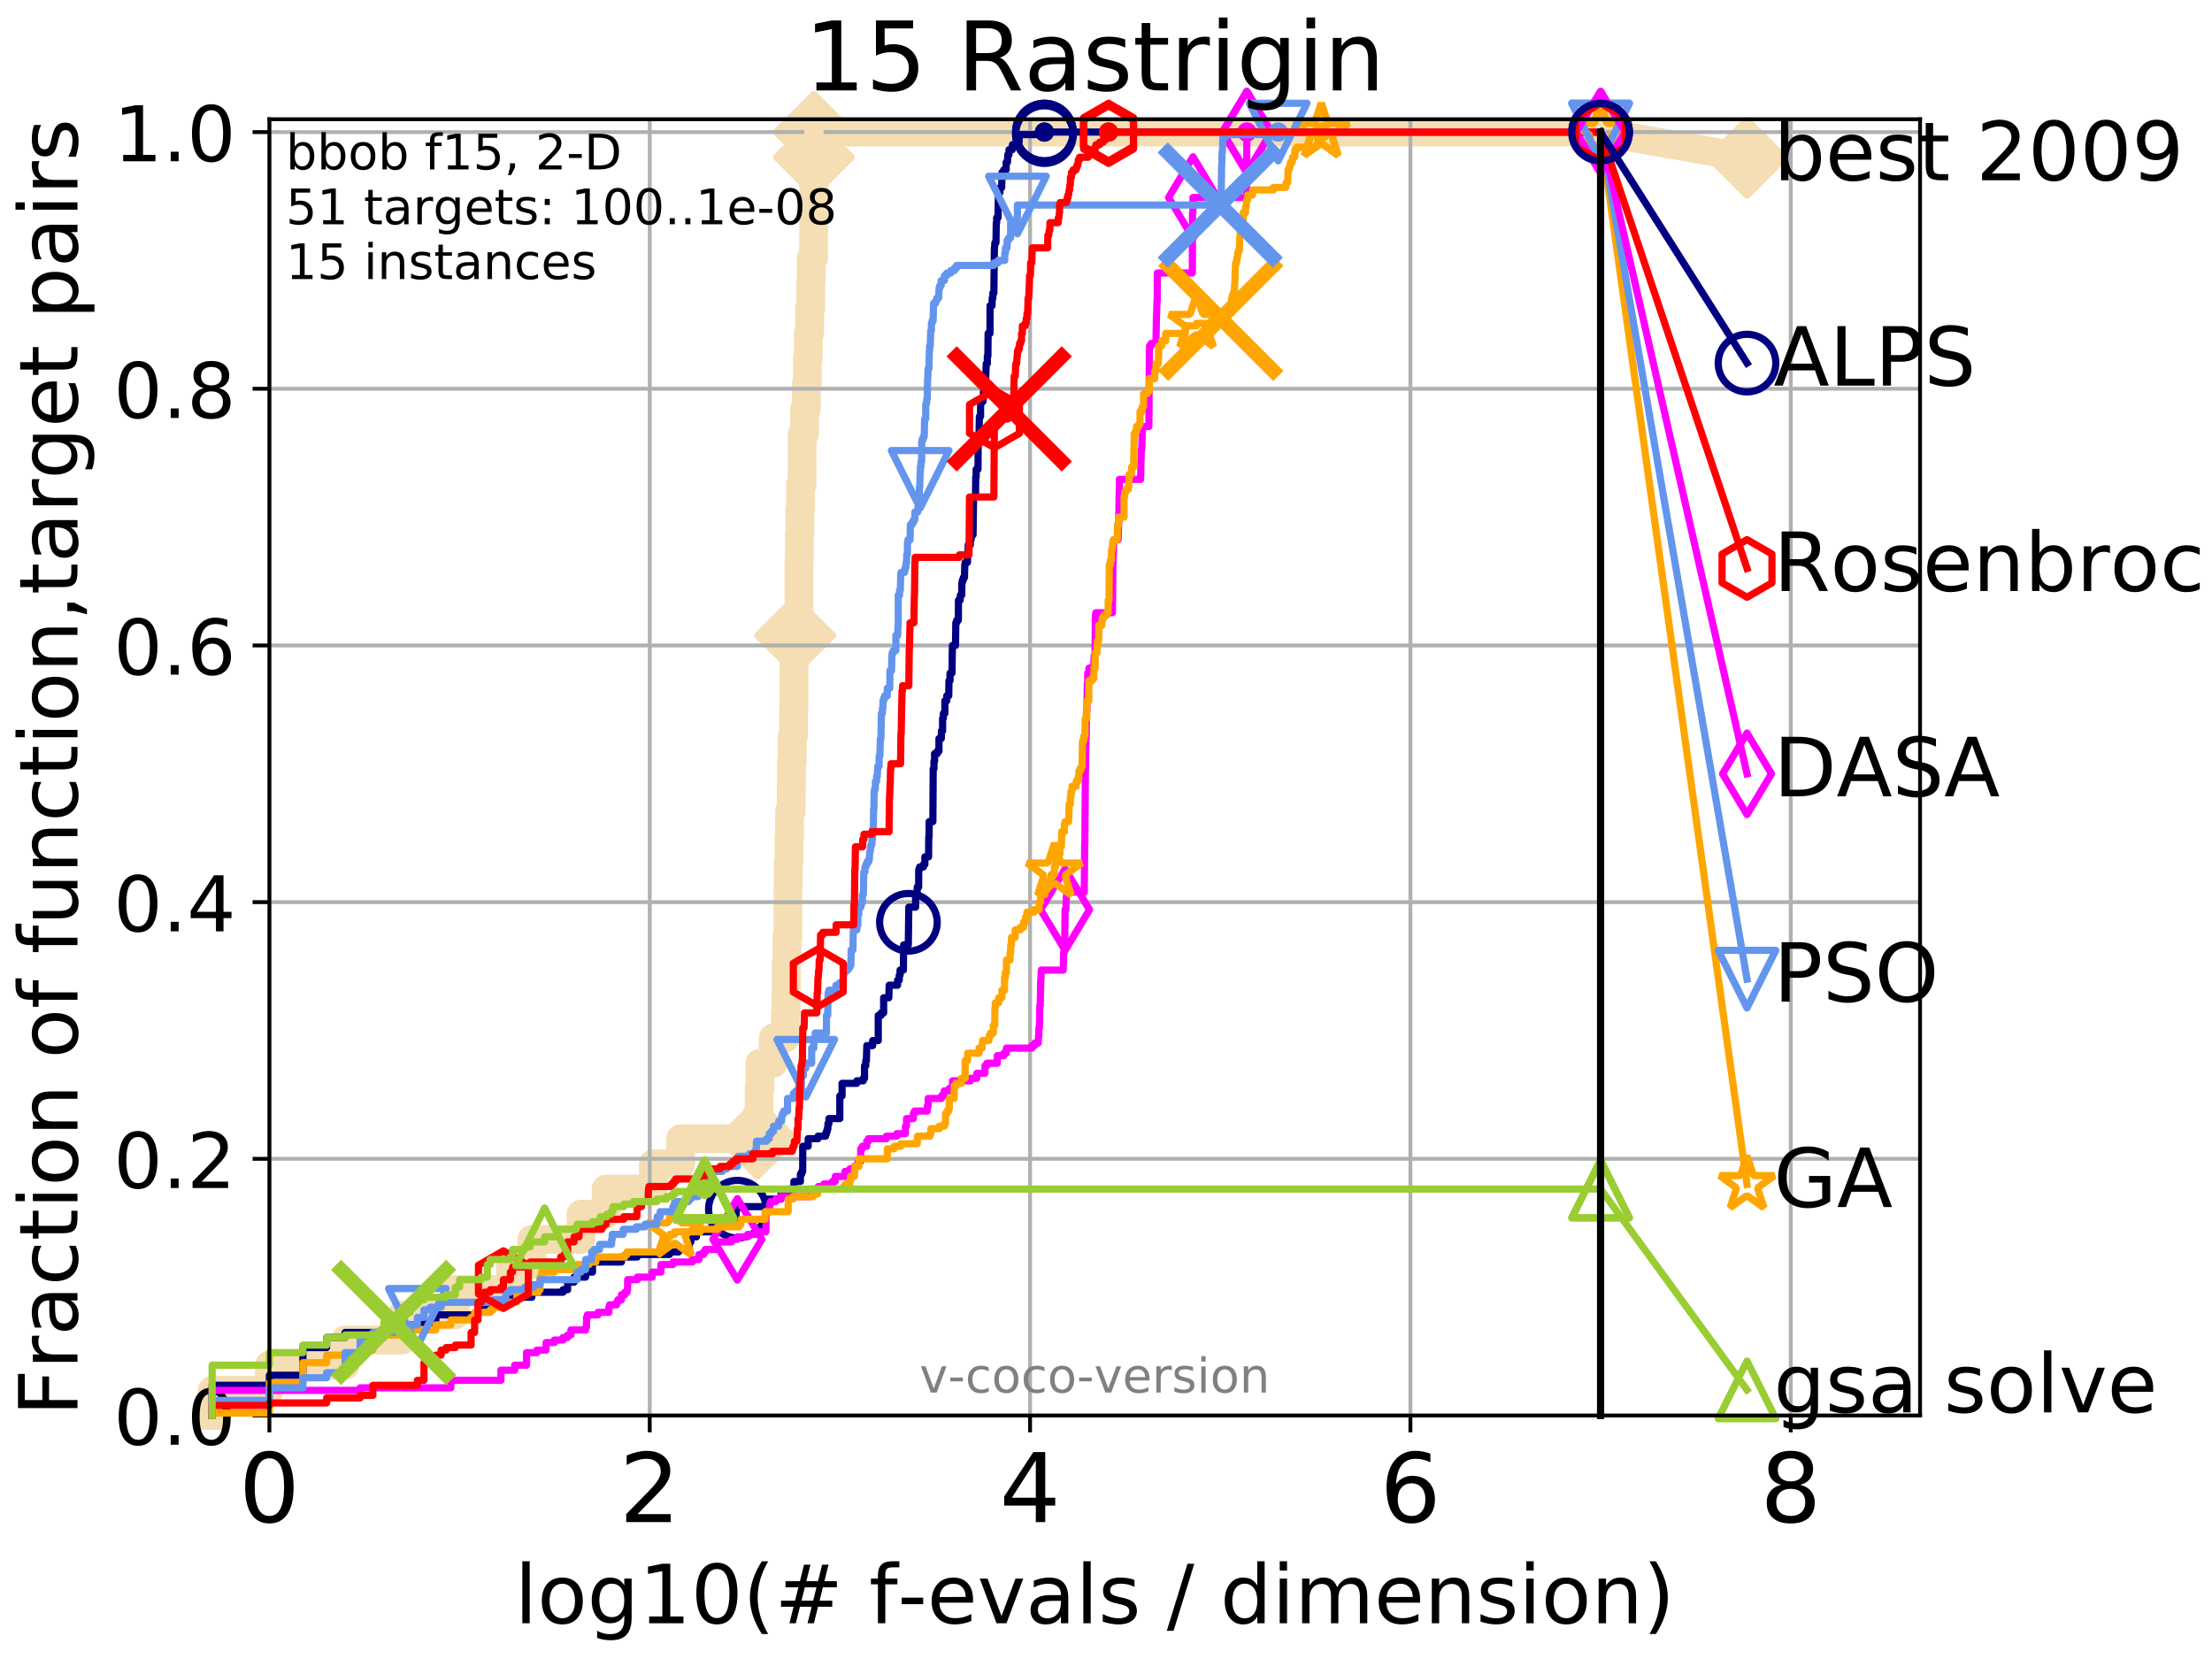 <?xml version="1.0" encoding="utf-8" standalone="no"?>
<!DOCTYPE svg PUBLIC "-//W3C//DTD SVG 1.1//EN"
  "http://www.w3.org/Graphics/SVG/1.1/DTD/svg11.dtd">
<!-- Created with matplotlib (http://matplotlib.org/) -->
<svg height="345.6pt" version="1.1" viewBox="0 0 460.8 345.6" width="460.8pt" xmlns="http://www.w3.org/2000/svg" xmlns:xlink="http://www.w3.org/1999/xlink">
 <defs>
  <style type="text/css">
*{stroke-linecap:butt;stroke-linejoin:round;}
  </style>
 </defs>
 <g id="figure_1">
  <g id="patch_1">
   <path d="M 0 345.6 
L 460.8 345.6 
L 460.8 0 
L 0 0 
z
" style="fill:#ffffff;"/>
  </g>
  <g id="axes_1">
   <g id="patch_2">
    <path d="M 56.12 294.88 
L 399.984 294.88 
L 399.984 24.84 
L 56.12 24.84 
z
" style="fill:#ffffff;"/>
   </g>
   <g id="line2d_1">
    <path d="M 44.194 294.88 
L 44.194 289.638 
L 56.12 289.638 
L 56.12 284.395 
L 71.885 284.395 
L 71.885 279.153 
L 83.81 279.153 
L 83.81 273.91 
L 94.853 273.91 
L 94.853 268.668 
L 106.32 268.668 
L 106.32 263.425 
L 110.798 263.425 
L 110.798 258.183 
L 121.03 258.183 
L 121.03 252.94 
L 126.273 252.94 
L 126.273 247.698 
L 136.109 247.698 
L 136.109 242.455 
L 141.803 242.455 
L 141.803 237.213 
L 157.768 237.213 
L 157.768 231.97 
L 158.138 231.97 
L 158.138 226.728 
L 158.297 226.728 
L 158.297 221.485 
L 161.075 221.485 
L 161.075 216.243 
L 163.6 216.243 
L 163.6 211 
L 163.749 211 
L 163.749 205.758 
L 163.782 205.758 
L 163.782 200.515 
L 163.93 200.515 
L 163.93 195.273 
L 164.141 195.273 
L 164.141 184.788 
L 164.222 184.788 
L 164.222 179.546 
L 164.35 179.546 
L 164.35 174.303 
L 164.477 174.303 
L 164.477 169.061 
L 164.821 169.061 
L 164.821 163.818 
L 164.883 163.818 
L 164.883 158.576 
L 165.022 158.576 
L 165.022 153.333 
L 165.311 153.333 
L 165.311 148.091 
L 165.386 148.091 
L 165.386 137.606 
L 165.654 137.606 
L 165.654 132.363 
L 166.335 132.363 
L 166.335 127.121 
L 166.449 127.121 
L 166.449 116.636 
L 166.519 116.636 
L 166.519 111.393 
L 166.617 111.393 
L 166.617 106.151 
L 166.77 106.151 
L 166.77 100.908 
L 167.086 100.908 
L 167.086 95.666 
L 167.099 95.666 
L 167.099 90.423 
L 167.595 90.423 
L 167.595 85.181 
L 167.987 85.181 
L 167.987 79.938 
L 168.179 79.938 
L 168.179 74.696 
L 168.382 74.696 
L 168.382 69.453 
L 168.658 69.453 
L 168.658 64.211 
L 168.892 64.211 
L 168.892 58.969 
L 168.977 58.969 
L 168.977 53.726 
L 169.482 53.726 
L 169.482 48.484 
L 169.505 48.484 
L 169.505 43.241 
L 169.517 43.241 
L 169.517 37.999 
L 169.541 37.999 
L 169.541 32.756 
L 169.552 32.756 
L 169.552 27.514 
L 333.43 27.514 
" style="fill:none;stroke:#f5deb3;stroke-linecap:square;stroke-width:6;"/>
   </g>
   <g id="line2d_2">
    <defs>
     <path d="M -0 7.778 
L 7.778 0 
L 0 -7.778 
L -7.778 -0 
z
" id="m71a7a83942" style="stroke:#f5deb3;stroke-linejoin:miter;stroke-width:1.5;"/>
    </defs>
    <g>
     <use style="fill:#f5deb3;stroke:#f5deb3;stroke-linejoin:miter;stroke-width:1.5;" x="157.768" xlink:href="#m71a7a83942" y="237.213"/>
     <use style="fill:#f5deb3;stroke:#f5deb3;stroke-linejoin:miter;stroke-width:1.5;" x="165.654" xlink:href="#m71a7a83942" y="132.363"/>
     <use style="fill:#f5deb3;stroke:#f5deb3;stroke-linejoin:miter;stroke-width:1.5;" x="169.552" xlink:href="#m71a7a83942" y="32.756"/>
     <use style="fill:#f5deb3;stroke:#f5deb3;stroke-linejoin:miter;stroke-width:1.5;" x="169.552" xlink:href="#m71a7a83942" y="27.514"/>
     <use style="fill:#f5deb3;stroke:#f5deb3;stroke-linejoin:miter;stroke-width:1.5;" x="169.552" xlink:href="#m71a7a83942" y="27.514"/>
     <use style="fill:#f5deb3;stroke:#f5deb3;stroke-linejoin:miter;stroke-width:1.5;" x="333.43" xlink:href="#m71a7a83942" y="27.514"/>
    </g>
   </g>
   <g id="line2d_3">
    <path style="fill:none;stroke:#f5deb3;stroke-linecap:square;stroke-width:6;"/>
    <g/>
   </g>
   <g id="line2d_4">
    <path d="M 333.43 27.514 
L 363.934 32.861 
" style="fill:none;stroke:#f5deb3;stroke-linecap:square;stroke-width:6;"/>
    <g>
     <use style="fill:#f5deb3;stroke:#f5deb3;stroke-linejoin:miter;stroke-width:1.5;" x="333.43" xlink:href="#m71a7a83942" y="27.514"/>
     <use style="fill:#f5deb3;stroke:#f5deb3;stroke-linejoin:miter;stroke-width:1.5;" x="363.934" xlink:href="#m71a7a83942" y="32.861"/>
    </g>
   </g>
   <g id="matplotlib.axis_1">
    <g id="xtick_1">
     <g id="line2d_5">
      <path clip-path="url(#pd1a7b9c0e9)" d="M 56.12 294.88 
L 56.12 24.84 
" style="fill:none;stroke:#b0b0b0;stroke-linecap:square;stroke-width:0.8;"/>
     </g>
     <g id="line2d_6">
      <defs>
       <path d="M 0 0 
L 0 3.5 
" id="m36efddd563" style="stroke:#000000;stroke-width:0.8;"/>
      </defs>
      <g>
       <use style="stroke:#000000;stroke-width:0.8;" x="56.12" xlink:href="#m36efddd563" y="294.88"/>
      </g>
     </g>
     <g id="text_1">
      <!-- 0 -->
      <defs>
       <path d="M 31.781 66.406 
Q 24.172 66.406 20.328 58.906 
Q 16.5 51.422 16.5 36.375 
Q 16.5 21.391 20.328 13.891 
Q 24.172 6.391 31.781 6.391 
Q 39.453 6.391 43.281 13.891 
Q 47.125 21.391 47.125 36.375 
Q 47.125 51.422 43.281 58.906 
Q 39.453 66.406 31.781 66.406 
z
M 31.781 74.219 
Q 44.047 74.219 50.516 64.516 
Q 56.984 54.828 56.984 36.375 
Q 56.984 17.969 50.516 8.266 
Q 44.047 -1.422 31.781 -1.422 
Q 19.531 -1.422 13.062 8.266 
Q 6.594 17.969 6.594 36.375 
Q 6.594 54.828 13.062 64.516 
Q 19.531 74.219 31.781 74.219 
z
" id="DejaVuSans-30"/>
      </defs>
      <g transform="translate(49.758 317.077)scale(0.2 -0.2)">
       <use xlink:href="#DejaVuSans-30"/>
      </g>
     </g>
    </g>
    <g id="xtick_2">
     <g id="line2d_7">
      <path clip-path="url(#pd1a7b9c0e9)" d="M 135.351 294.88 
L 135.351 24.84 
" style="fill:none;stroke:#b0b0b0;stroke-linecap:square;stroke-width:0.8;"/>
     </g>
     <g id="line2d_8">
      <g>
       <use style="stroke:#000000;stroke-width:0.8;" x="135.351" xlink:href="#m36efddd563" y="294.88"/>
      </g>
     </g>
     <g id="text_2">
      <!-- 2 -->
      <defs>
       <path d="M 19.188 8.297 
L 53.609 8.297 
L 53.609 0 
L 7.328 0 
L 7.328 8.297 
Q 12.938 14.109 22.625 23.891 
Q 32.328 33.688 34.812 36.531 
Q 39.547 41.844 41.422 45.531 
Q 43.312 49.219 43.312 52.781 
Q 43.312 58.594 39.234 62.25 
Q 35.156 65.922 28.609 65.922 
Q 23.969 65.922 18.812 64.312 
Q 13.672 62.703 7.812 59.422 
L 7.812 69.391 
Q 13.766 71.781 18.938 73 
Q 24.125 74.219 28.422 74.219 
Q 39.75 74.219 46.484 68.547 
Q 53.219 62.891 53.219 53.422 
Q 53.219 48.922 51.531 44.891 
Q 49.859 40.875 45.406 35.406 
Q 44.188 33.984 37.641 27.219 
Q 31.109 20.453 19.188 8.297 
z
" id="DejaVuSans-32"/>
      </defs>
      <g transform="translate(128.989 317.077)scale(0.2 -0.2)">
       <use xlink:href="#DejaVuSans-32"/>
      </g>
     </g>
    </g>
    <g id="xtick_3">
     <g id="line2d_9">
      <path clip-path="url(#pd1a7b9c0e9)" d="M 214.583 294.88 
L 214.583 24.84 
" style="fill:none;stroke:#b0b0b0;stroke-linecap:square;stroke-width:0.8;"/>
     </g>
     <g id="line2d_10">
      <g>
       <use style="stroke:#000000;stroke-width:0.8;" x="214.583" xlink:href="#m36efddd563" y="294.88"/>
      </g>
     </g>
     <g id="text_3">
      <!-- 4 -->
      <defs>
       <path d="M 37.797 64.312 
L 12.891 25.391 
L 37.797 25.391 
z
M 35.203 72.906 
L 47.609 72.906 
L 47.609 25.391 
L 58.016 25.391 
L 58.016 17.188 
L 47.609 17.188 
L 47.609 0 
L 37.797 0 
L 37.797 17.188 
L 4.891 17.188 
L 4.891 26.703 
z
" id="DejaVuSans-34"/>
      </defs>
      <g transform="translate(208.22 317.077)scale(0.2 -0.2)">
       <use xlink:href="#DejaVuSans-34"/>
      </g>
     </g>
    </g>
    <g id="xtick_4">
     <g id="line2d_11">
      <path clip-path="url(#pd1a7b9c0e9)" d="M 293.814 294.88 
L 293.814 24.84 
" style="fill:none;stroke:#b0b0b0;stroke-linecap:square;stroke-width:0.8;"/>
     </g>
     <g id="line2d_12">
      <g>
       <use style="stroke:#000000;stroke-width:0.8;" x="293.814" xlink:href="#m36efddd563" y="294.88"/>
      </g>
     </g>
     <g id="text_4">
      <!-- 6 -->
      <defs>
       <path d="M 33.016 40.375 
Q 26.375 40.375 22.484 35.828 
Q 18.609 31.297 18.609 23.391 
Q 18.609 15.531 22.484 10.953 
Q 26.375 6.391 33.016 6.391 
Q 39.656 6.391 43.531 10.953 
Q 47.406 15.531 47.406 23.391 
Q 47.406 31.297 43.531 35.828 
Q 39.656 40.375 33.016 40.375 
z
M 52.594 71.297 
L 52.594 62.312 
Q 48.875 64.062 45.094 64.984 
Q 41.312 65.922 37.594 65.922 
Q 27.828 65.922 22.672 59.328 
Q 17.531 52.734 16.797 39.406 
Q 19.672 43.656 24.016 45.922 
Q 28.375 48.188 33.594 48.188 
Q 44.578 48.188 50.953 41.516 
Q 57.328 34.859 57.328 23.391 
Q 57.328 12.156 50.688 5.359 
Q 44.047 -1.422 33.016 -1.422 
Q 20.359 -1.422 13.672 8.266 
Q 6.984 17.969 6.984 36.375 
Q 6.984 53.656 15.188 63.938 
Q 23.391 74.219 37.203 74.219 
Q 40.922 74.219 44.703 73.484 
Q 48.484 72.75 52.594 71.297 
z
" id="DejaVuSans-36"/>
      </defs>
      <g transform="translate(287.452 317.077)scale(0.2 -0.2)">
       <use xlink:href="#DejaVuSans-36"/>
      </g>
     </g>
    </g>
    <g id="xtick_5">
     <g id="line2d_13">
      <path clip-path="url(#pd1a7b9c0e9)" d="M 373.045 294.88 
L 373.045 24.84 
" style="fill:none;stroke:#b0b0b0;stroke-linecap:square;stroke-width:0.8;"/>
     </g>
     <g id="line2d_14">
      <g>
       <use style="stroke:#000000;stroke-width:0.8;" x="373.045" xlink:href="#m36efddd563" y="294.88"/>
      </g>
     </g>
     <g id="text_5">
      <!-- 8 -->
      <defs>
       <path d="M 31.781 34.625 
Q 24.75 34.625 20.719 30.859 
Q 16.703 27.094 16.703 20.516 
Q 16.703 13.922 20.719 10.156 
Q 24.75 6.391 31.781 6.391 
Q 38.812 6.391 42.859 10.172 
Q 46.922 13.969 46.922 20.516 
Q 46.922 27.094 42.891 30.859 
Q 38.875 34.625 31.781 34.625 
z
M 21.922 38.812 
Q 15.578 40.375 12.031 44.719 
Q 8.5 49.078 8.5 55.328 
Q 8.5 64.062 14.719 69.141 
Q 20.953 74.219 31.781 74.219 
Q 42.672 74.219 48.875 69.141 
Q 55.078 64.062 55.078 55.328 
Q 55.078 49.078 51.531 44.719 
Q 48 40.375 41.703 38.812 
Q 48.828 37.156 52.797 32.312 
Q 56.781 27.484 56.781 20.516 
Q 56.781 9.906 50.312 4.234 
Q 43.844 -1.422 31.781 -1.422 
Q 19.734 -1.422 13.25 4.234 
Q 6.781 9.906 6.781 20.516 
Q 6.781 27.484 10.781 32.312 
Q 14.797 37.156 21.922 38.812 
z
M 18.312 54.391 
Q 18.312 48.734 21.844 45.562 
Q 25.391 42.391 31.781 42.391 
Q 38.141 42.391 41.719 45.562 
Q 45.312 48.734 45.312 54.391 
Q 45.312 60.062 41.719 63.234 
Q 38.141 66.406 31.781 66.406 
Q 25.391 66.406 21.844 63.234 
Q 18.312 60.062 18.312 54.391 
z
" id="DejaVuSans-38"/>
      </defs>
      <g transform="translate(366.683 317.077)scale(0.2 -0.2)">
       <use xlink:href="#DejaVuSans-38"/>
      </g>
     </g>
    </g>
    <g id="text_6">
     <!-- log10(# f-evals / dimension) -->
     <defs>
      <path d="M 9.422 75.984 
L 18.406 75.984 
L 18.406 0 
L 9.422 0 
z
" id="DejaVuSans-6c"/>
      <path d="M 30.609 48.391 
Q 23.391 48.391 19.188 42.75 
Q 14.984 37.109 14.984 27.297 
Q 14.984 17.484 19.156 11.844 
Q 23.344 6.203 30.609 6.203 
Q 37.797 6.203 41.984 11.859 
Q 46.188 17.531 46.188 27.297 
Q 46.188 37.016 41.984 42.703 
Q 37.797 48.391 30.609 48.391 
z
M 30.609 56 
Q 42.328 56 49.016 48.375 
Q 55.719 40.766 55.719 27.297 
Q 55.719 13.875 49.016 6.219 
Q 42.328 -1.422 30.609 -1.422 
Q 18.844 -1.422 12.172 6.219 
Q 5.516 13.875 5.516 27.297 
Q 5.516 40.766 12.172 48.375 
Q 18.844 56 30.609 56 
z
" id="DejaVuSans-6f"/>
      <path d="M 45.406 27.984 
Q 45.406 37.75 41.375 43.109 
Q 37.359 48.484 30.078 48.484 
Q 22.859 48.484 18.828 43.109 
Q 14.797 37.75 14.797 27.984 
Q 14.797 18.266 18.828 12.891 
Q 22.859 7.516 30.078 7.516 
Q 37.359 7.516 41.375 12.891 
Q 45.406 18.266 45.406 27.984 
z
M 54.391 6.781 
Q 54.391 -7.172 48.188 -13.984 
Q 42 -20.797 29.203 -20.797 
Q 24.469 -20.797 20.266 -20.094 
Q 16.062 -19.391 12.109 -17.922 
L 12.109 -9.188 
Q 16.062 -11.328 19.922 -12.344 
Q 23.781 -13.375 27.781 -13.375 
Q 36.625 -13.375 41.016 -8.766 
Q 45.406 -4.156 45.406 5.172 
L 45.406 9.625 
Q 42.625 4.781 38.281 2.391 
Q 33.938 0 27.875 0 
Q 17.828 0 11.672 7.656 
Q 5.516 15.328 5.516 27.984 
Q 5.516 40.672 11.672 48.328 
Q 17.828 56 27.875 56 
Q 33.938 56 38.281 53.609 
Q 42.625 51.219 45.406 46.391 
L 45.406 54.688 
L 54.391 54.688 
z
" id="DejaVuSans-67"/>
      <path d="M 12.406 8.297 
L 28.516 8.297 
L 28.516 63.922 
L 10.984 60.406 
L 10.984 69.391 
L 28.422 72.906 
L 38.281 72.906 
L 38.281 8.297 
L 54.391 8.297 
L 54.391 0 
L 12.406 0 
z
" id="DejaVuSans-31"/>
      <path d="M 31 75.875 
Q 24.469 64.656 21.281 53.656 
Q 18.109 42.672 18.109 31.391 
Q 18.109 20.125 21.312 9.062 
Q 24.516 -2 31 -13.188 
L 23.188 -13.188 
Q 15.875 -1.703 12.234 9.375 
Q 8.594 20.453 8.594 31.391 
Q 8.594 42.281 12.203 53.312 
Q 15.828 64.359 23.188 75.875 
z
" id="DejaVuSans-28"/>
      <path d="M 51.125 44 
L 36.922 44 
L 32.812 27.688 
L 47.125 27.688 
z
M 43.797 71.781 
L 38.719 51.516 
L 52.984 51.516 
L 58.109 71.781 
L 65.922 71.781 
L 60.891 51.516 
L 76.125 51.516 
L 76.125 44 
L 58.984 44 
L 54.984 27.688 
L 70.516 27.688 
L 70.516 20.219 
L 53.078 20.219 
L 48 0 
L 40.188 0 
L 45.219 20.219 
L 30.906 20.219 
L 25.875 0 
L 18.016 0 
L 23.094 20.219 
L 7.719 20.219 
L 7.719 27.688 
L 24.906 27.688 
L 29 44 
L 13.281 44 
L 13.281 51.516 
L 30.906 51.516 
L 35.891 71.781 
z
" id="DejaVuSans-23"/>
      <path id="DejaVuSans-20"/>
      <path d="M 37.109 75.984 
L 37.109 68.5 
L 28.516 68.5 
Q 23.688 68.5 21.797 66.547 
Q 19.922 64.594 19.922 59.516 
L 19.922 54.688 
L 34.719 54.688 
L 34.719 47.703 
L 19.922 47.703 
L 19.922 0 
L 10.891 0 
L 10.891 47.703 
L 2.297 47.703 
L 2.297 54.688 
L 10.891 54.688 
L 10.891 58.5 
Q 10.891 67.625 15.141 71.797 
Q 19.391 75.984 28.609 75.984 
z
" id="DejaVuSans-66"/>
      <path d="M 4.891 31.391 
L 31.203 31.391 
L 31.203 23.391 
L 4.891 23.391 
z
" id="DejaVuSans-2d"/>
      <path d="M 56.203 29.594 
L 56.203 25.203 
L 14.891 25.203 
Q 15.484 15.922 20.484 11.062 
Q 25.484 6.203 34.422 6.203 
Q 39.594 6.203 44.453 7.469 
Q 49.312 8.734 54.109 11.281 
L 54.109 2.781 
Q 49.266 0.734 44.188 -0.344 
Q 39.109 -1.422 33.891 -1.422 
Q 20.797 -1.422 13.156 6.188 
Q 5.516 13.812 5.516 26.812 
Q 5.516 40.234 12.766 48.109 
Q 20.016 56 32.328 56 
Q 43.359 56 49.781 48.891 
Q 56.203 41.797 56.203 29.594 
z
M 47.219 32.234 
Q 47.125 39.594 43.094 43.984 
Q 39.062 48.391 32.422 48.391 
Q 24.906 48.391 20.391 44.141 
Q 15.875 39.891 15.188 32.172 
z
" id="DejaVuSans-65"/>
      <path d="M 2.984 54.688 
L 12.5 54.688 
L 29.594 8.797 
L 46.688 54.688 
L 56.203 54.688 
L 35.688 0 
L 23.484 0 
z
" id="DejaVuSans-76"/>
      <path d="M 34.281 27.484 
Q 23.391 27.484 19.188 25 
Q 14.984 22.516 14.984 16.5 
Q 14.984 11.719 18.141 8.906 
Q 21.297 6.109 26.703 6.109 
Q 34.188 6.109 38.703 11.406 
Q 43.219 16.703 43.219 25.484 
L 43.219 27.484 
z
M 52.203 31.203 
L 52.203 0 
L 43.219 0 
L 43.219 8.297 
Q 40.141 3.328 35.547 0.953 
Q 30.953 -1.422 24.312 -1.422 
Q 15.922 -1.422 10.953 3.297 
Q 6 8.016 6 15.922 
Q 6 25.141 12.172 29.828 
Q 18.359 34.516 30.609 34.516 
L 43.219 34.516 
L 43.219 35.406 
Q 43.219 41.609 39.141 45 
Q 35.062 48.391 27.688 48.391 
Q 23 48.391 18.547 47.266 
Q 14.109 46.141 10.016 43.891 
L 10.016 52.203 
Q 14.938 54.109 19.578 55.047 
Q 24.219 56 28.609 56 
Q 40.484 56 46.344 49.844 
Q 52.203 43.703 52.203 31.203 
z
" id="DejaVuSans-61"/>
      <path d="M 44.281 53.078 
L 44.281 44.578 
Q 40.484 46.531 36.375 47.5 
Q 32.281 48.484 27.875 48.484 
Q 21.188 48.484 17.844 46.438 
Q 14.5 44.391 14.5 40.281 
Q 14.5 37.156 16.891 35.375 
Q 19.281 33.594 26.516 31.984 
L 29.594 31.297 
Q 39.156 29.25 43.188 25.516 
Q 47.219 21.781 47.219 15.094 
Q 47.219 7.469 41.188 3.016 
Q 35.156 -1.422 24.609 -1.422 
Q 20.219 -1.422 15.453 -0.562 
Q 10.688 0.297 5.422 2 
L 5.422 11.281 
Q 10.406 8.688 15.234 7.391 
Q 20.062 6.109 24.812 6.109 
Q 31.156 6.109 34.562 8.281 
Q 37.984 10.453 37.984 14.406 
Q 37.984 18.062 35.516 20.016 
Q 33.062 21.969 24.703 23.781 
L 21.578 24.516 
Q 13.234 26.266 9.516 29.906 
Q 5.812 33.547 5.812 39.891 
Q 5.812 47.609 11.281 51.797 
Q 16.75 56 26.812 56 
Q 31.781 56 36.172 55.266 
Q 40.578 54.547 44.281 53.078 
z
" id="DejaVuSans-73"/>
      <path d="M 25.391 72.906 
L 33.688 72.906 
L 8.297 -9.281 
L 0 -9.281 
z
" id="DejaVuSans-2f"/>
      <path d="M 45.406 46.391 
L 45.406 75.984 
L 54.391 75.984 
L 54.391 0 
L 45.406 0 
L 45.406 8.203 
Q 42.578 3.328 38.25 0.953 
Q 33.938 -1.422 27.875 -1.422 
Q 17.969 -1.422 11.734 6.484 
Q 5.516 14.406 5.516 27.297 
Q 5.516 40.188 11.734 48.094 
Q 17.969 56 27.875 56 
Q 33.938 56 38.25 53.625 
Q 42.578 51.266 45.406 46.391 
z
M 14.797 27.297 
Q 14.797 17.391 18.875 11.75 
Q 22.953 6.109 30.078 6.109 
Q 37.203 6.109 41.297 11.75 
Q 45.406 17.391 45.406 27.297 
Q 45.406 37.203 41.297 42.844 
Q 37.203 48.484 30.078 48.484 
Q 22.953 48.484 18.875 42.844 
Q 14.797 37.203 14.797 27.297 
z
" id="DejaVuSans-64"/>
      <path d="M 9.422 54.688 
L 18.406 54.688 
L 18.406 0 
L 9.422 0 
z
M 9.422 75.984 
L 18.406 75.984 
L 18.406 64.594 
L 9.422 64.594 
z
" id="DejaVuSans-69"/>
      <path d="M 52 44.188 
Q 55.375 50.25 60.062 53.125 
Q 64.75 56 71.094 56 
Q 79.641 56 84.281 50.016 
Q 88.922 44.047 88.922 33.016 
L 88.922 0 
L 79.891 0 
L 79.891 32.719 
Q 79.891 40.578 77.094 44.375 
Q 74.312 48.188 68.609 48.188 
Q 61.625 48.188 57.562 43.547 
Q 53.516 38.922 53.516 30.906 
L 53.516 0 
L 44.484 0 
L 44.484 32.719 
Q 44.484 40.625 41.703 44.406 
Q 38.922 48.188 33.109 48.188 
Q 26.219 48.188 22.156 43.531 
Q 18.109 38.875 18.109 30.906 
L 18.109 0 
L 9.078 0 
L 9.078 54.688 
L 18.109 54.688 
L 18.109 46.188 
Q 21.188 51.219 25.484 53.609 
Q 29.781 56 35.688 56 
Q 41.656 56 45.828 52.969 
Q 50 49.953 52 44.188 
z
" id="DejaVuSans-6d"/>
      <path d="M 54.891 33.016 
L 54.891 0 
L 45.906 0 
L 45.906 32.719 
Q 45.906 40.484 42.875 44.328 
Q 39.844 48.188 33.797 48.188 
Q 26.516 48.188 22.312 43.547 
Q 18.109 38.922 18.109 30.906 
L 18.109 0 
L 9.078 0 
L 9.078 54.688 
L 18.109 54.688 
L 18.109 46.188 
Q 21.344 51.125 25.703 53.562 
Q 30.078 56 35.797 56 
Q 45.219 56 50.047 50.172 
Q 54.891 44.344 54.891 33.016 
z
" id="DejaVuSans-6e"/>
      <path d="M 8.016 75.875 
L 15.828 75.875 
Q 23.141 64.359 26.781 53.312 
Q 30.422 42.281 30.422 31.391 
Q 30.422 20.453 26.781 9.375 
Q 23.141 -1.703 15.828 -13.188 
L 8.016 -13.188 
Q 14.5 -2 17.703 9.062 
Q 20.906 20.125 20.906 31.391 
Q 20.906 42.672 17.703 53.656 
Q 14.5 64.656 8.016 75.875 
z
" id="DejaVuSans-29"/>
     </defs>
     <g transform="translate(107.211 338.154)scale(0.17 -0.17)">
      <use xlink:href="#DejaVuSans-6c"/>
      <use x="27.783" xlink:href="#DejaVuSans-6f"/>
      <use x="88.965" xlink:href="#DejaVuSans-67"/>
      <use x="152.441" xlink:href="#DejaVuSans-31"/>
      <use x="216.064" xlink:href="#DejaVuSans-30"/>
      <use x="279.688" xlink:href="#DejaVuSans-28"/>
      <use x="318.701" xlink:href="#DejaVuSans-23"/>
      <use x="402.49" xlink:href="#DejaVuSans-20"/>
      <use x="434.277" xlink:href="#DejaVuSans-66"/>
      <use x="469.404" xlink:href="#DejaVuSans-2d"/>
      <use x="505.488" xlink:href="#DejaVuSans-65"/>
      <use x="567.012" xlink:href="#DejaVuSans-76"/>
      <use x="626.191" xlink:href="#DejaVuSans-61"/>
      <use x="687.471" xlink:href="#DejaVuSans-6c"/>
      <use x="715.254" xlink:href="#DejaVuSans-73"/>
      <use x="767.354" xlink:href="#DejaVuSans-20"/>
      <use x="799.141" xlink:href="#DejaVuSans-2f"/>
      <use x="832.832" xlink:href="#DejaVuSans-20"/>
      <use x="864.619" xlink:href="#DejaVuSans-64"/>
      <use x="928.096" xlink:href="#DejaVuSans-69"/>
      <use x="955.879" xlink:href="#DejaVuSans-6d"/>
      <use x="1053.291" xlink:href="#DejaVuSans-65"/>
      <use x="1114.814" xlink:href="#DejaVuSans-6e"/>
      <use x="1178.193" xlink:href="#DejaVuSans-73"/>
      <use x="1230.293" xlink:href="#DejaVuSans-69"/>
      <use x="1258.076" xlink:href="#DejaVuSans-6f"/>
      <use x="1319.258" xlink:href="#DejaVuSans-6e"/>
      <use x="1382.637" xlink:href="#DejaVuSans-29"/>
     </g>
    </g>
   </g>
   <g id="matplotlib.axis_2">
    <g id="ytick_1">
     <g id="line2d_15">
      <path clip-path="url(#pd1a7b9c0e9)" d="M 56.12 294.88 
L 399.984 294.88 
" style="fill:none;stroke:#b0b0b0;stroke-linecap:square;stroke-width:0.8;"/>
     </g>
     <g id="line2d_16">
      <defs>
       <path d="M 0 0 
L -3.5 0 
" id="me4d03249db" style="stroke:#000000;stroke-width:0.8;"/>
      </defs>
      <g>
       <use style="stroke:#000000;stroke-width:0.8;" x="56.12" xlink:href="#me4d03249db" y="294.88"/>
      </g>
     </g>
     <g id="text_7">
      <!-- 0.0 -->
      <defs>
       <path d="M 10.688 12.406 
L 21 12.406 
L 21 0 
L 10.688 0 
z
" id="DejaVuSans-2e"/>
      </defs>
      <g transform="translate(23.675 300.959)scale(0.16 -0.16)">
       <use xlink:href="#DejaVuSans-30"/>
       <use x="63.623" xlink:href="#DejaVuSans-2e"/>
       <use x="95.41" xlink:href="#DejaVuSans-30"/>
      </g>
     </g>
    </g>
    <g id="ytick_2">
     <g id="line2d_17">
      <path clip-path="url(#pd1a7b9c0e9)" d="M 56.12 241.407 
L 399.984 241.407 
" style="fill:none;stroke:#b0b0b0;stroke-linecap:square;stroke-width:0.8;"/>
     </g>
     <g id="line2d_18">
      <g>
       <use style="stroke:#000000;stroke-width:0.8;" x="56.12" xlink:href="#me4d03249db" y="241.407"/>
      </g>
     </g>
     <g id="text_8">
      <!-- 0.2 -->
      <g transform="translate(23.675 247.485)scale(0.16 -0.16)">
       <use xlink:href="#DejaVuSans-30"/>
       <use x="63.623" xlink:href="#DejaVuSans-2e"/>
       <use x="95.41" xlink:href="#DejaVuSans-32"/>
      </g>
     </g>
    </g>
    <g id="ytick_3">
     <g id="line2d_19">
      <path clip-path="url(#pd1a7b9c0e9)" d="M 56.12 187.933 
L 399.984 187.933 
" style="fill:none;stroke:#b0b0b0;stroke-linecap:square;stroke-width:0.8;"/>
     </g>
     <g id="line2d_20">
      <g>
       <use style="stroke:#000000;stroke-width:0.8;" x="56.12" xlink:href="#me4d03249db" y="187.933"/>
      </g>
     </g>
     <g id="text_9">
      <!-- 0.4 -->
      <g transform="translate(23.675 194.012)scale(0.16 -0.16)">
       <use xlink:href="#DejaVuSans-30"/>
       <use x="63.623" xlink:href="#DejaVuSans-2e"/>
       <use x="95.41" xlink:href="#DejaVuSans-34"/>
      </g>
     </g>
    </g>
    <g id="ytick_4">
     <g id="line2d_21">
      <path clip-path="url(#pd1a7b9c0e9)" d="M 56.12 134.46 
L 399.984 134.46 
" style="fill:none;stroke:#b0b0b0;stroke-linecap:square;stroke-width:0.8;"/>
     </g>
     <g id="line2d_22">
      <g>
       <use style="stroke:#000000;stroke-width:0.8;" x="56.12" xlink:href="#me4d03249db" y="134.46"/>
      </g>
     </g>
     <g id="text_10">
      <!-- 0.6 -->
      <g transform="translate(23.675 140.539)scale(0.16 -0.16)">
       <use xlink:href="#DejaVuSans-30"/>
       <use x="63.623" xlink:href="#DejaVuSans-2e"/>
       <use x="95.41" xlink:href="#DejaVuSans-36"/>
      </g>
     </g>
    </g>
    <g id="ytick_5">
     <g id="line2d_23">
      <path clip-path="url(#pd1a7b9c0e9)" d="M 56.12 80.987 
L 399.984 80.987 
" style="fill:none;stroke:#b0b0b0;stroke-linecap:square;stroke-width:0.8;"/>
     </g>
     <g id="line2d_24">
      <g>
       <use style="stroke:#000000;stroke-width:0.8;" x="56.12" xlink:href="#me4d03249db" y="80.987"/>
      </g>
     </g>
     <g id="text_11">
      <!-- 0.8 -->
      <g transform="translate(23.675 87.066)scale(0.16 -0.16)">
       <use xlink:href="#DejaVuSans-30"/>
       <use x="63.623" xlink:href="#DejaVuSans-2e"/>
       <use x="95.41" xlink:href="#DejaVuSans-38"/>
      </g>
     </g>
    </g>
    <g id="ytick_6">
     <g id="line2d_25">
      <path clip-path="url(#pd1a7b9c0e9)" d="M 56.12 27.514 
L 399.984 27.514 
" style="fill:none;stroke:#b0b0b0;stroke-linecap:square;stroke-width:0.8;"/>
     </g>
     <g id="line2d_26">
      <g>
       <use style="stroke:#000000;stroke-width:0.8;" x="56.12" xlink:href="#me4d03249db" y="27.514"/>
      </g>
     </g>
     <g id="text_12">
      <!-- 1.0 -->
      <g transform="translate(23.675 33.592)scale(0.16 -0.16)">
       <use xlink:href="#DejaVuSans-31"/>
       <use x="63.623" xlink:href="#DejaVuSans-2e"/>
       <use x="95.41" xlink:href="#DejaVuSans-30"/>
      </g>
     </g>
    </g>
    <g id="text_13">
     <!-- Fraction of function,target pairs -->
     <defs>
      <path d="M 9.812 72.906 
L 51.703 72.906 
L 51.703 64.594 
L 19.672 64.594 
L 19.672 43.109 
L 48.578 43.109 
L 48.578 34.812 
L 19.672 34.812 
L 19.672 0 
L 9.812 0 
z
" id="DejaVuSans-46"/>
      <path d="M 41.109 46.297 
Q 39.594 47.172 37.812 47.578 
Q 36.031 48 33.891 48 
Q 26.266 48 22.188 43.047 
Q 18.109 38.094 18.109 28.812 
L 18.109 0 
L 9.078 0 
L 9.078 54.688 
L 18.109 54.688 
L 18.109 46.188 
Q 20.953 51.172 25.484 53.578 
Q 30.031 56 36.531 56 
Q 37.453 56 38.578 55.875 
Q 39.703 55.766 41.062 55.516 
z
" id="DejaVuSans-72"/>
      <path d="M 48.781 52.594 
L 48.781 44.188 
Q 44.969 46.297 41.141 47.344 
Q 37.312 48.391 33.406 48.391 
Q 24.656 48.391 19.812 42.844 
Q 14.984 37.312 14.984 27.297 
Q 14.984 17.281 19.812 11.734 
Q 24.656 6.203 33.406 6.203 
Q 37.312 6.203 41.141 7.25 
Q 44.969 8.297 48.781 10.406 
L 48.781 2.094 
Q 45.016 0.344 40.984 -0.531 
Q 36.969 -1.422 32.422 -1.422 
Q 20.062 -1.422 12.781 6.344 
Q 5.516 14.109 5.516 27.297 
Q 5.516 40.672 12.859 48.328 
Q 20.219 56 33.016 56 
Q 37.156 56 41.109 55.141 
Q 45.062 54.297 48.781 52.594 
z
" id="DejaVuSans-63"/>
      <path d="M 18.312 70.219 
L 18.312 54.688 
L 36.812 54.688 
L 36.812 47.703 
L 18.312 47.703 
L 18.312 18.016 
Q 18.312 11.328 20.141 9.422 
Q 21.969 7.516 27.594 7.516 
L 36.812 7.516 
L 36.812 0 
L 27.594 0 
Q 17.188 0 13.234 3.875 
Q 9.281 7.766 9.281 18.016 
L 9.281 47.703 
L 2.688 47.703 
L 2.688 54.688 
L 9.281 54.688 
L 9.281 70.219 
z
" id="DejaVuSans-74"/>
      <path d="M 8.5 21.578 
L 8.5 54.688 
L 17.484 54.688 
L 17.484 21.922 
Q 17.484 14.156 20.5 10.266 
Q 23.531 6.391 29.594 6.391 
Q 36.859 6.391 41.078 11.031 
Q 45.312 15.672 45.312 23.688 
L 45.312 54.688 
L 54.297 54.688 
L 54.297 0 
L 45.312 0 
L 45.312 8.406 
Q 42.047 3.422 37.719 1 
Q 33.406 -1.422 27.688 -1.422 
Q 18.266 -1.422 13.375 4.438 
Q 8.5 10.297 8.5 21.578 
z
M 31.109 56 
z
" id="DejaVuSans-75"/>
      <path d="M 11.719 12.406 
L 22.016 12.406 
L 22.016 4 
L 14.016 -11.625 
L 7.719 -11.625 
L 11.719 4 
z
" id="DejaVuSans-2c"/>
      <path d="M 18.109 8.203 
L 18.109 -20.797 
L 9.078 -20.797 
L 9.078 54.688 
L 18.109 54.688 
L 18.109 46.391 
Q 20.953 51.266 25.266 53.625 
Q 29.594 56 35.594 56 
Q 45.562 56 51.781 48.094 
Q 58.016 40.188 58.016 27.297 
Q 58.016 14.406 51.781 6.484 
Q 45.562 -1.422 35.594 -1.422 
Q 29.594 -1.422 25.266 0.953 
Q 20.953 3.328 18.109 8.203 
z
M 48.688 27.297 
Q 48.688 37.203 44.609 42.844 
Q 40.531 48.484 33.406 48.484 
Q 26.266 48.484 22.188 42.844 
Q 18.109 37.203 18.109 27.297 
Q 18.109 17.391 22.188 11.75 
Q 26.266 6.109 33.406 6.109 
Q 40.531 6.109 44.609 11.75 
Q 48.688 17.391 48.688 27.297 
z
" id="DejaVuSans-70"/>
     </defs>
     <g transform="translate(16.14 294.999)rotate(-90)scale(0.17 -0.17)">
      <use xlink:href="#DejaVuSans-46"/>
      <use x="57.41" xlink:href="#DejaVuSans-72"/>
      <use x="98.523" xlink:href="#DejaVuSans-61"/>
      <use x="159.803" xlink:href="#DejaVuSans-63"/>
      <use x="214.783" xlink:href="#DejaVuSans-74"/>
      <use x="253.992" xlink:href="#DejaVuSans-69"/>
      <use x="281.775" xlink:href="#DejaVuSans-6f"/>
      <use x="342.957" xlink:href="#DejaVuSans-6e"/>
      <use x="406.336" xlink:href="#DejaVuSans-20"/>
      <use x="438.123" xlink:href="#DejaVuSans-6f"/>
      <use x="499.305" xlink:href="#DejaVuSans-66"/>
      <use x="534.51" xlink:href="#DejaVuSans-20"/>
      <use x="566.297" xlink:href="#DejaVuSans-66"/>
      <use x="601.502" xlink:href="#DejaVuSans-75"/>
      <use x="664.881" xlink:href="#DejaVuSans-6e"/>
      <use x="728.26" xlink:href="#DejaVuSans-63"/>
      <use x="783.24" xlink:href="#DejaVuSans-74"/>
      <use x="822.449" xlink:href="#DejaVuSans-69"/>
      <use x="850.232" xlink:href="#DejaVuSans-6f"/>
      <use x="911.414" xlink:href="#DejaVuSans-6e"/>
      <use x="974.793" xlink:href="#DejaVuSans-2c"/>
      <use x="1006.58" xlink:href="#DejaVuSans-74"/>
      <use x="1045.789" xlink:href="#DejaVuSans-61"/>
      <use x="1107.068" xlink:href="#DejaVuSans-72"/>
      <use x="1148.166" xlink:href="#DejaVuSans-67"/>
      <use x="1211.643" xlink:href="#DejaVuSans-65"/>
      <use x="1273.166" xlink:href="#DejaVuSans-74"/>
      <use x="1312.375" xlink:href="#DejaVuSans-20"/>
      <use x="1344.162" xlink:href="#DejaVuSans-70"/>
      <use x="1407.639" xlink:href="#DejaVuSans-61"/>
      <use x="1468.918" xlink:href="#DejaVuSans-69"/>
      <use x="1496.701" xlink:href="#DejaVuSans-72"/>
      <use x="1537.814" xlink:href="#DejaVuSans-73"/>
     </g>
    </g>
   </g>
   <g id="line2d_27">
    <defs>
     <path d="M 0 1.5 
C 0.398 1.5 0.779 1.342 1.061 1.061 
C 1.342 0.779 1.5 0.398 1.5 0 
C 1.5 -0.398 1.342 -0.779 1.061 -1.061 
C 0.779 -1.342 0.398 -1.5 0 -1.5 
C -0.398 -1.5 -0.779 -1.342 -1.061 -1.061 
C -1.342 -0.779 -1.5 -0.398 -1.5 0 
C -1.5 0.398 -1.342 0.779 -1.061 1.061 
C -0.779 1.342 -0.398 1.5 0 1.5 
z
" id="m795d70d4b7" style="stroke:#f5deb3;"/>
    </defs>
    <g>
     <use style="fill:#f5deb3;stroke:#f5deb3;" x="169.552" xlink:href="#m795d70d4b7" y="27.514"/>
     <use style="fill:#f5deb3;stroke:#f5deb3;" x="169.552" xlink:href="#m795d70d4b7" y="27.514"/>
    </g>
   </g>
   <g id="line2d_28">
    <defs>
     <path d="M 0 1.5 
C 0.398 1.5 0.779 1.342 1.061 1.061 
C 1.342 0.779 1.5 0.398 1.5 0 
C 1.5 -0.398 1.342 -0.779 1.061 -1.061 
C 0.779 -1.342 0.398 -1.5 0 -1.5 
C -0.398 -1.5 -0.779 -1.342 -1.061 -1.061 
C -1.342 -0.779 -1.5 -0.398 -1.5 0 
C -1.5 0.398 -1.342 0.779 -1.061 1.061 
C -0.779 1.342 -0.398 1.5 0 1.5 
z
" id="mead2f3d5b9" style="stroke:#000080;"/>
    </defs>
    <g>
     <use style="fill:#000080;stroke:#000080;" x="217.569" xlink:href="#mead2f3d5b9" y="27.514"/>
     <use style="fill:#000080;stroke:#000080;" x="217.569" xlink:href="#mead2f3d5b9" y="27.514"/>
    </g>
   </g>
   <g id="line2d_29">
    <path d="M 44.194 294.88 
L 44.194 288.589 
L 56.12 288.589 
L 56.12 286.492 
L 63.096 286.492 
L 63.096 280.725 
L 68.046 280.725 
L 68.046 278.628 
L 71.885 278.628 
L 71.885 277.58 
L 81.997 277.58 
L 81.997 277.056 
L 85.45 277.056 
L 85.45 276.007 
L 86.947 276.007 
L 86.947 275.483 
L 90.786 275.483 
L 90.786 273.91 
L 99.575 273.91 
L 99.575 272.337 
L 101.525 272.337 
L 101.525 271.813 
L 102.128 271.813 
L 102.128 271.289 
L 103.276 271.289 
L 103.276 270.765 
L 105.848 270.765 
L 105.848 270.24 
L 110.798 270.24 
L 110.798 269.192 
L 117.289 269.192 
L 117.289 268.668 
L 118.245 268.668 
L 118.245 267.095 
L 119.587 267.095 
L 119.587 266.046 
L 121.991 266.046 
L 121.991 264.998 
L 123.426 264.998 
L 123.426 262.901 
L 129.459 262.901 
L 129.459 261.852 
L 132.756 261.852 
L 132.756 261.328 
L 139.464 261.328 
L 139.464 260.804 
L 141.384 260.804 
L 141.384 260.28 
L 143.598 260.28 
L 143.598 258.707 
L 143.915 258.707 
L 143.967 257.658 
L 145.077 257.658 
L 145.077 256.61 
L 148.32 256.61 
L 148.32 255.037 
L 148.481 255.037 
L 148.481 254.513 
L 153.34 254.513 
L 153.34 251.892 
L 153.61 251.892 
L 153.61 251.367 
L 160.001 251.367 
L 160.001 249.795 
L 162.694 249.795 
L 162.694 248.746 
L 164.35 248.746 
L 164.35 247.698 
L 165.386 247.698 
L 165.386 246.125 
L 166.742 246.125 
L 166.742 244.552 
L 167.018 244.552 
L 167.018 244.028 
L 167.221 244.028 
L 167.221 238.785 
L 168.357 238.785 
L 168.357 237.213 
L 170.403 237.213 
L 170.403 236.689 
L 171.978 236.689 
L 171.978 236.164 
L 172.171 236.164 
L 172.171 235.64 
L 172.332 235.64 
L 172.332 235.116 
L 172.472 235.116 
L 172.472 234.067 
L 172.679 234.067 
L 172.679 233.019 
L 174.95 233.019 
L 174.95 228.301 
L 175.417 228.301 
L 175.417 225.679 
L 178.48 225.679 
L 178.48 225.155 
L 179.828 225.155 
L 179.828 224.631 
L 180.098 224.631 
L 180.098 222.01 
L 180.358 222.01 
L 180.358 220.961 
L 180.483 220.961 
L 180.577 217.816 
L 181.793 217.816 
L 181.793 216.767 
L 182.956 216.767 
L 182.956 211.525 
L 183.551 211.525 
L 183.551 211 
L 184.081 211 
L 184.081 207.855 
L 185.156 207.855 
L 185.232 205.234 
L 186.978 205.234 
L 186.978 204.185 
L 187.334 204.185 
L 187.334 203.137 
L 187.501 203.137 
L 187.501 202.088 
L 188.189 202.088 
L 188.244 196.846 
L 189.218 196.846 
L 189.32 188.982 
L 190.732 188.982 
L 190.732 186.885 
L 191.028 186.885 
L 191.076 184.788 
L 191.37 184.788 
L 191.39 181.118 
L 191.584 181.118 
L 191.584 180.594 
L 192.371 180.594 
L 192.371 180.07 
L 192.666 180.07 
L 192.666 178.497 
L 193.439 178.497 
L 193.477 174.303 
L 193.55 174.303 
L 193.556 171.158 
L 194.335 171.158 
L 194.402 160.148 
L 194.563 160.148 
L 194.563 158.576 
L 194.689 158.576 
L 194.689 157.003 
L 195.261 157.003 
L 195.261 156.479 
L 195.604 156.479 
L 195.604 153.857 
L 196.09 153.857 
L 196.118 152.285 
L 196.36 152.285 
L 196.36 149.663 
L 196.518 149.663 
L 196.518 148.615 
L 196.837 148.615 
L 196.837 145.994 
L 197.228 145.994 
L 197.228 144.945 
L 197.646 144.945 
L 197.687 141.8 
L 197.904 141.8 
L 197.904 140.227 
L 198.316 140.227 
L 198.402 134.46 
L 199.051 134.46 
L 199.114 129.742 
L 199.301 129.742 
L 199.301 129.218 
L 199.643 129.218 
L 199.664 125.024 
L 200.02 125.024 
L 200.062 123.975 
L 200.348 123.975 
L 200.376 121.354 
L 200.489 121.354 
L 200.489 120.83 
L 200.679 120.83 
L 200.679 120.306 
L 200.917 120.306 
L 200.982 117.684 
L 201.057 117.684 
L 201.057 117.16 
L 201.543 117.16 
L 201.558 115.587 
L 201.677 115.587 
L 201.698 113.49 
L 202.137 113.49 
L 202.151 112.442 
L 202.283 112.442 
L 202.283 111.918 
L 202.408 111.918 
L 202.408 111.393 
L 202.709 111.393 
L 202.811 103.53 
L 203.214 103.53 
L 203.266 99.336 
L 203.355 99.336 
L 203.355 97.763 
L 203.737 97.763 
L 203.771 91.472 
L 203.93 91.472 
L 204.023 86.754 
L 204.267 86.754 
L 204.28 84.132 
L 204.398 84.132 
L 204.398 83.608 
L 204.789 83.608 
L 204.893 81.511 
L 205.246 81.511 
L 205.35 78.366 
L 205.358 78.366 
L 205.457 75.744 
L 205.68 75.744 
L 205.68 74.172 
L 205.797 74.172 
L 205.838 69.453 
L 206.233 69.453 
L 206.245 63.687 
L 206.658 63.687 
L 206.693 62.114 
L 206.828 62.114 
L 206.828 61.066 
L 207.041 61.066 
L 207.149 51.629 
L 207.179 51.629 
L 207.252 50.581 
L 207.475 50.581 
L 207.546 46.387 
L 207.626 46.387 
L 207.626 45.338 
L 207.909 45.338 
L 207.984 40.096 
L 208.301 40.096 
L 208.348 39.047 
L 208.673 39.047 
L 208.74 35.902 
L 209.107 35.902 
L 209.107 35.377 
L 209.601 35.377 
L 209.601 33.805 
L 209.87 33.805 
L 209.941 32.232 
L 210.186 32.232 
L 210.186 31.183 
L 210.869 31.183 
L 210.912 30.135 
L 211.966 30.135 
L 211.966 29.611 
L 212.31 29.611 
L 212.31 28.038 
L 217.569 28.038 
L 217.569 27.514 
L 333.43 27.514 
L 333.43 27.514 
" style="fill:none;stroke:#000080;stroke-linecap:square;stroke-width:1.5;"/>
   </g>
   <g id="line2d_30">
    <defs>
     <path d="M 0 6 
C 1.591 6 3.117 5.368 4.243 4.243 
C 5.368 3.117 6 1.591 6 0 
C 6 -1.591 5.368 -3.117 4.243 -4.243 
C 3.117 -5.368 1.591 -6 0 -6 
C -1.591 -6 -3.117 -5.368 -4.243 -4.243 
C -5.368 -3.117 -6 -1.591 -6 0 
C -6 1.591 -5.368 3.117 -4.243 4.243 
C -3.117 5.368 -1.591 6 0 6 
z
" id="meae642bbf9" style="stroke:#000080;stroke-width:1.5;"/>
    </defs>
    <g>
     <use style="fill-opacity:0;stroke:#000080;stroke-width:1.5;" x="153.61" xlink:href="#meae642bbf9" y="251.892"/>
     <use style="fill-opacity:0;stroke:#000080;stroke-width:1.5;" x="189.241" xlink:href="#meae642bbf9" y="192.127"/>
     <use style="fill-opacity:0;stroke:#000080;stroke-width:1.5;" x="217.569" xlink:href="#meae642bbf9" y="28.038"/>
     <use style="fill-opacity:0;stroke:#000080;stroke-width:1.5;" x="217.569" xlink:href="#meae642bbf9" y="27.514"/>
     <use style="fill-opacity:0;stroke:#000080;stroke-width:1.5;" x="217.569" xlink:href="#meae642bbf9" y="27.514"/>
     <use style="fill-opacity:0;stroke:#000080;stroke-width:1.5;" x="333.43" xlink:href="#meae642bbf9" y="27.514"/>
    </g>
   </g>
   <g id="line2d_31">
    <path style="fill:none;stroke:#000080;stroke-linecap:square;stroke-width:1.5;"/>
    <g/>
   </g>
   <g id="line2d_32">
    <defs>
     <path d="M 0 1.5 
C 0.398 1.5 0.779 1.342 1.061 1.061 
C 1.342 0.779 1.5 0.398 1.5 0 
C 1.5 -0.398 1.342 -0.779 1.061 -1.061 
C 0.779 -1.342 0.398 -1.5 0 -1.5 
C -0.398 -1.5 -0.779 -1.342 -1.061 -1.061 
C -1.342 -0.779 -1.5 -0.398 -1.5 0 
C -1.5 0.398 -1.342 0.779 -1.061 1.061 
C -0.779 1.342 -0.398 1.5 0 1.5 
z
" id="m5dd6d205fb" style="stroke:#ff00ff;"/>
    </defs>
    <g>
     <use style="fill:#ff00ff;stroke:#ff00ff;" x="259.742" xlink:href="#m5dd6d205fb" y="27.514"/>
     <use style="fill:#ff00ff;stroke:#ff00ff;" x="259.742" xlink:href="#m5dd6d205fb" y="27.514"/>
    </g>
   </g>
   <g id="line2d_33">
    <path d="M 44.194 294.88 
L 44.194 289.638 
L 75.021 289.638 
L 75.021 289.113 
L 93.923 289.113 
L 93.923 287.541 
L 104.351 287.541 
L 104.351 285.444 
L 107.226 285.444 
L 107.226 284.395 
L 109.688 284.395 
L 109.688 281.774 
L 111.841 281.774 
L 111.841 281.25 
L 113.755 281.25 
L 113.755 279.677 
L 115.477 279.677 
L 115.477 279.153 
L 117.289 279.153 
L 117.289 278.628 
L 118.245 278.628 
L 118.245 278.104 
L 118.929 278.104 
L 118.929 277.056 
L 121.991 277.056 
L 121.991 276.531 
L 122.177 276.531 
L 122.177 274.434 
L 122.361 274.434 
L 122.361 273.91 
L 124.59 273.91 
L 124.59 273.386 
L 126.847 273.386 
L 126.847 272.337 
L 126.987 272.337 
L 126.987 271.813 
L 128.461 271.813 
L 128.461 271.289 
L 128.716 271.289 
L 128.716 270.765 
L 129.459 270.765 
L 129.459 269.716 
L 130.171 269.716 
L 130.171 269.192 
L 130.63 269.192 
L 130.63 268.668 
L 130.743 268.668 
L 130.743 266.571 
L 132.756 266.571 
L 132.756 266.046 
L 135.86 266.046 
L 135.86 264.998 
L 137.681 264.998 
L 137.681 263.425 
L 140.193 263.425 
L 140.193 262.901 
L 144.226 262.901 
L 144.226 262.377 
L 145.607 262.377 
L 145.607 261.328 
L 146.575 261.328 
L 146.575 260.804 
L 146.929 260.804 
L 146.929 260.28 
L 149.456 260.28 
L 149.456 258.707 
L 152.376 258.707 
L 152.376 258.183 
L 153.61 258.183 
L 153.61 257.658 
L 155.762 257.658 
L 155.762 257.134 
L 158.183 257.134 
L 158.183 256.61 
L 159.543 256.61 
L 159.606 252.416 
L 160.144 252.416 
L 160.144 251.892 
L 160.346 251.892 
L 160.346 250.843 
L 160.526 250.843 
L 160.526 250.319 
L 161.607 250.319 
L 161.607 249.795 
L 162.588 249.795 
L 162.588 249.27 
L 168.818 249.27 
L 168.818 248.746 
L 169.038 248.746 
L 169.038 247.698 
L 170.481 247.698 
L 170.481 247.173 
L 171.626 247.173 
L 171.626 246.649 
L 173.401 246.649 
L 173.401 246.125 
L 173.985 246.125 
L 173.985 245.076 
L 176.026 245.076 
L 176.026 244.028 
L 177.039 244.028 
L 177.039 243.504 
L 177.982 243.504 
L 177.982 242.979 
L 178.564 242.979 
L 178.564 242.455 
L 178.772 242.455 
L 178.772 241.931 
L 179.308 241.931 
L 179.308 239.31 
L 179.639 239.31 
L 179.639 238.785 
L 180.558 238.785 
L 180.558 237.737 
L 180.915 237.737 
L 180.915 237.213 
L 184.644 237.213 
L 184.644 236.689 
L 186.806 236.689 
L 186.806 236.164 
L 188.614 236.164 
L 188.614 234.592 
L 188.85 234.592 
L 188.85 233.019 
L 190.261 233.019 
L 190.261 231.97 
L 190.503 231.97 
L 190.503 231.446 
L 193.181 231.446 
L 193.181 230.398 
L 193.353 230.398 
L 193.353 228.825 
L 196.108 228.825 
L 196.108 228.301 
L 196.587 228.301 
L 196.587 227.776 
L 196.706 227.776 
L 196.706 227.252 
L 197.753 227.252 
L 197.753 226.728 
L 198.422 226.728 
L 198.422 225.155 
L 202.181 225.155 
L 202.181 224.631 
L 203.472 224.631 
L 203.503 223.582 
L 205.188 223.582 
L 205.188 222.01 
L 205.586 222.01 
L 205.586 221.485 
L 207.75 221.485 
L 207.75 219.913 
L 209.114 219.913 
L 209.114 219.388 
L 209.649 219.388 
L 209.649 218.34 
L 214.971 218.34 
L 214.971 217.816 
L 215.549 217.816 
L 215.549 217.291 
L 216.28 217.291 
L 216.346 215.719 
L 216.412 215.719 
L 216.412 214.146 
L 216.526 214.146 
L 216.613 209.428 
L 216.704 209.428 
L 216.8 204.185 
L 216.833 204.185 
L 216.921 202.088 
L 221.485 202.088 
L 221.572 198.418 
L 221.689 198.418 
L 221.736 196.321 
L 221.81 196.321 
L 221.874 189.506 
L 222.047 189.506 
L 222.123 186.885 
L 222.189 186.885 
L 222.189 185.836 
L 225.879 185.836 
L 225.96 175.876 
L 225.997 175.876 
L 226.097 161.197 
L 226.114 161.197 
L 226.223 153.857 
L 226.273 153.857 
L 226.345 148.091 
L 226.42 148.091 
L 226.505 142.324 
L 226.555 142.324 
L 226.599 140.227 
L 226.814 140.227 
L 226.855 139.178 
L 227.704 139.178 
L 227.704 138.654 
L 227.861 138.654 
L 227.928 136.557 
L 228.106 136.557 
L 228.192 128.169 
L 228.277 128.169 
L 228.277 127.645 
L 231.735 127.645 
L 231.846 117.684 
L 231.859 117.684 
L 231.953 114.539 
L 231.98 114.539 
L 231.997 112.442 
L 232.931 112.442 
L 233.015 109.296 
L 233.043 109.296 
L 233.152 101.957 
L 233.187 101.957 
L 233.187 99.86 
L 237.604 99.86 
L 237.697 95.666 
L 237.72 95.666 
L 237.762 93.569 
L 237.848 93.569 
L 237.955 89.899 
L 237.997 89.899 
L 237.997 88.851 
L 239.333 88.851 
L 239.436 73.123 
L 239.467 73.123 
L 239.467 72.075 
L 239.786 72.075 
L 239.786 71.55 
L 240.805 71.55 
L 240.911 65.784 
L 240.928 65.784 
L 241.029 62.638 
L 241.068 62.638 
L 241.085 56.872 
L 248.38 56.872 
L 248.424 44.29 
L 248.504 44.29 
L 248.527 41.144 
L 259.682 41.144 
L 259.742 27.514 
L 333.43 27.514 
L 333.43 27.514 
" style="fill:none;stroke:#ff00ff;stroke-linecap:square;stroke-width:1.5;"/>
   </g>
   <g id="line2d_34">
    <defs>
     <path d="M -0 8.485 
L 5.091 0 
L 0 -8.485 
L -5.091 -0 
z
" id="m2ced6f79c1" style="stroke:#ff00ff;stroke-linejoin:miter;stroke-width:1.5;"/>
    </defs>
    <g>
     <use style="fill-opacity:0;stroke:#ff00ff;stroke-linejoin:miter;stroke-width:1.5;" x="153.61" xlink:href="#m2ced6f79c1" y="258.183"/>
     <use style="fill-opacity:0;stroke:#ff00ff;stroke-linejoin:miter;stroke-width:1.5;" x="221.874" xlink:href="#m2ced6f79c1" y="189.506"/>
     <use style="fill-opacity:0;stroke:#ff00ff;stroke-linejoin:miter;stroke-width:1.5;" x="248.527" xlink:href="#m2ced6f79c1" y="41.144"/>
     <use style="fill-opacity:0;stroke:#ff00ff;stroke-linejoin:miter;stroke-width:1.5;" x="259.742" xlink:href="#m2ced6f79c1" y="27.514"/>
     <use style="fill-opacity:0;stroke:#ff00ff;stroke-linejoin:miter;stroke-width:1.5;" x="259.742" xlink:href="#m2ced6f79c1" y="27.514"/>
     <use style="fill-opacity:0;stroke:#ff00ff;stroke-linejoin:miter;stroke-width:1.5;" x="333.43" xlink:href="#m2ced6f79c1" y="27.514"/>
    </g>
   </g>
   <g id="line2d_35">
    <path style="fill:none;stroke:#ff00ff;stroke-linecap:square;stroke-width:1.5;"/>
    <g/>
   </g>
   <g id="line2d_36">
    <defs>
     <path d="M 0 1.5 
C 0.398 1.5 0.779 1.342 1.061 1.061 
C 1.342 0.779 1.5 0.398 1.5 0 
C 1.5 -0.398 1.342 -0.779 1.061 -1.061 
C 0.779 -1.342 0.398 -1.5 0 -1.5 
C -0.398 -1.5 -0.779 -1.342 -1.061 -1.061 
C -1.342 -0.779 -1.5 -0.398 -1.5 0 
C -1.5 0.398 -1.342 0.779 -1.061 1.061 
C -0.779 1.342 -0.398 1.5 0 1.5 
z
" id="maf5f6ea66c" style="stroke:#ffa500;"/>
    </defs>
    <g>
     <use style="fill:#ffa500;stroke:#ffa500;" x="275.238" xlink:href="#maf5f6ea66c" y="27.514"/>
     <use style="fill:#ffa500;stroke:#ffa500;" x="275.238" xlink:href="#maf5f6ea66c" y="27.514"/>
    </g>
   </g>
   <g id="line2d_37">
    <path d="M 44.194 294.88 
L 44.194 294.356 
L 56.12 294.356 
L 56.12 288.065 
L 63.096 288.065 
L 63.096 283.871 
L 68.046 283.871 
L 68.046 282.298 
L 75.021 282.298 
L 75.021 281.25 
L 77.674 281.25 
L 77.674 278.628 
L 79.971 278.628 
L 79.971 278.104 
L 85.45 278.104 
L 85.45 277.056 
L 90.786 277.056 
L 90.786 276.007 
L 93.923 276.007 
L 93.923 274.959 
L 98.14 274.959 
L 98.14 274.434 
L 98.872 274.434 
L 98.872 273.386 
L 102.128 273.386 
L 102.128 272.862 
L 102.712 272.862 
L 102.712 272.337 
L 104.351 272.337 
L 104.351 271.813 
L 104.865 271.813 
L 104.865 271.289 
L 107.661 271.289 
L 107.661 269.192 
L 112.175 269.192 
L 112.175 268.668 
L 112.503 268.668 
L 112.503 266.046 
L 112.824 266.046 
L 112.824 264.998 
L 115.477 264.998 
L 115.477 264.474 
L 120.22 264.474 
L 120.22 263.425 
L 122.723 263.425 
L 122.723 262.901 
L 124.101 262.901 
L 124.101 261.852 
L 130.171 261.852 
L 130.171 261.328 
L 130.63 261.328 
L 130.63 260.804 
L 137.53 260.804 
L 137.53 259.755 
L 137.831 259.755 
L 137.831 259.231 
L 138.199 259.231 
L 138.199 258.707 
L 138.983 258.707 
L 138.983 257.658 
L 139.531 257.658 
L 139.531 257.134 
L 140.515 257.134 
L 140.515 256.61 
L 145.889 256.61 
L 145.889 256.086 
L 149.456 256.086 
L 149.456 255.561 
L 153.964 255.561 
L 153.964 255.037 
L 154.339 255.037 
L 154.339 253.989 
L 159.395 253.989 
L 159.395 252.416 
L 164.189 252.416 
L 164.206 249.795 
L 165.205 249.795 
L 165.205 249.27 
L 169.41 249.27 
L 169.41 248.746 
L 170.313 248.746 
L 170.313 247.698 
L 175.733 247.698 
L 175.733 247.173 
L 176.131 247.173 
L 176.131 246.649 
L 177.009 246.649 
L 177.009 246.125 
L 177.131 246.125 
L 177.131 245.076 
L 178.01 245.076 
L 178.118 242.979 
L 178.936 242.979 
L 178.936 241.407 
L 184.844 241.407 
L 184.844 239.31 
L 186.275 239.31 
L 186.275 238.785 
L 187.65 238.785 
L 187.65 238.261 
L 191.076 238.261 
L 191.143 236.689 
L 193.716 236.689 
L 193.716 236.164 
L 193.931 236.164 
L 193.931 235.116 
L 195.677 235.116 
L 195.677 234.592 
L 196.731 234.592 
L 196.731 234.067 
L 196.972 234.067 
L 196.972 231.97 
L 197.299 231.97 
L 197.299 231.446 
L 197.632 231.446 
L 197.632 230.922 
L 197.758 230.922 
L 197.758 228.825 
L 198.777 228.825 
L 198.777 226.204 
L 199.188 226.204 
L 199.188 225.679 
L 200.289 225.679 
L 200.289 224.631 
L 201.057 224.631 
L 201.057 220.961 
L 201.56 220.961 
L 201.582 219.388 
L 203.946 219.388 
L 203.946 218.34 
L 204.581 218.34 
L 204.676 216.767 
L 206.008 216.767 
L 206.107 215.719 
L 206.34 215.719 
L 206.34 215.194 
L 206.926 215.194 
L 206.926 213.622 
L 207.219 213.622 
L 207.256 209.952 
L 207.333 209.952 
L 207.333 208.903 
L 208.051 208.903 
L 208.051 207.855 
L 208.701 207.855 
L 208.714 206.282 
L 209.263 206.282 
L 209.263 203.661 
L 209.421 203.661 
L 209.421 202.612 
L 209.662 202.612 
L 209.662 199.991 
L 210.415 199.991 
L 210.415 198.418 
L 210.542 198.418 
L 210.542 196.846 
L 210.706 196.846 
L 210.706 195.273 
L 211.479 195.273 
L 211.484 193.7 
L 212.552 193.7 
L 212.552 193.176 
L 213.23 193.176 
L 213.23 192.127 
L 213.615 192.127 
L 213.615 191.079 
L 213.923 191.079 
L 213.923 190.03 
L 215.385 190.03 
L 215.385 189.506 
L 216.475 189.506 
L 216.475 187.933 
L 216.772 187.933 
L 216.772 186.361 
L 217.673 186.361 
L 217.673 185.312 
L 218.193 185.312 
L 218.193 183.739 
L 218.984 183.739 
L 218.984 182.167 
L 219.647 182.167 
L 219.657 180.594 
L 219.867 180.594 
L 219.867 180.07 
L 220 180.07 
L 220 177.973 
L 220.792 177.973 
L 220.792 176.4 
L 221.108 176.4 
L 221.184 173.255 
L 221.736 173.255 
L 221.736 171.682 
L 221.911 171.682 
L 221.911 171.158 
L 222.619 171.158 
L 222.723 167.488 
L 222.984 167.488 
L 222.984 165.915 
L 223.104 165.915 
L 223.104 164.867 
L 223.293 164.867 
L 223.322 163.818 
L 224.195 163.818 
L 224.195 162.77 
L 224.487 162.77 
L 224.487 162.245 
L 224.738 162.245 
L 224.738 160.673 
L 224.989 160.673 
L 224.989 160.148 
L 225.292 160.148 
L 225.292 159.624 
L 225.412 159.624 
L 225.503 154.382 
L 225.765 154.382 
L 225.765 153.333 
L 226.014 153.333 
L 226.048 149.663 
L 226.395 149.663 
L 226.395 145.994 
L 226.827 145.994 
L 226.827 141.8 
L 227.528 141.8 
L 227.528 141.275 
L 227.882 141.275 
L 227.882 139.178 
L 228.134 139.178 
L 228.134 136.033 
L 228.515 136.033 
L 228.567 134.46 
L 228.636 134.46 
L 228.636 133.412 
L 228.885 133.412 
L 228.885 130.266 
L 229.532 130.266 
L 229.532 129.218 
L 229.664 129.218 
L 229.664 128.693 
L 229.96 128.693 
L 229.96 128.169 
L 230.539 128.169 
L 230.539 127.645 
L 230.857 127.645 
L 230.857 125.024 
L 231.036 125.024 
L 231.08 117.684 
L 231.317 117.684 
L 231.317 116.636 
L 231.557 116.636 
L 231.557 114.539 
L 231.674 114.539 
L 231.674 114.015 
L 231.8 114.015 
L 231.8 112.966 
L 232 112.966 
L 232 112.442 
L 232.735 112.442 
L 232.791 109.296 
L 233.046 109.296 
L 233.046 107.724 
L 234.167 107.724 
L 234.167 103.53 
L 234.297 103.53 
L 234.297 102.481 
L 234.566 102.481 
L 234.566 101.957 
L 235.026 101.957 
L 235.026 101.433 
L 235.142 101.433 
L 235.238 98.811 
L 235.714 98.811 
L 235.753 97.239 
L 236.161 97.239 
L 236.24 91.996 
L 236.277 91.996 
L 236.277 90.423 
L 236.524 90.423 
L 236.524 89.899 
L 236.757 89.899 
L 236.757 88.851 
L 237.251 88.851 
L 237.251 88.326 
L 237.482 88.326 
L 237.487 85.705 
L 237.883 85.705 
L 237.986 84.657 
L 238.225 84.657 
L 238.225 82.035 
L 238.953 82.035 
L 238.953 81.511 
L 239.418 81.511 
L 239.418 78.89 
L 240.556 78.89 
L 240.556 77.317 
L 240.816 77.317 
L 240.816 75.744 
L 241.305 75.744 
L 241.4 72.075 
L 241.999 72.075 
L 241.999 71.026 
L 242.835 71.026 
L 242.835 69.453 
L 246.925 69.453 
L 246.925 68.405 
L 247.106 68.405 
L 247.106 67.881 
L 249.258 67.881 
L 249.258 67.356 
L 252.295 67.356 
L 252.295 66.832 
L 253.932 66.832 
L 253.932 66.308 
L 255.202 66.308 
L 255.202 65.784 
L 255.527 65.784 
L 255.527 65.259 
L 256.501 65.259 
L 256.598 62.114 
L 256.718 62.114 
L 256.718 61.59 
L 256.882 61.59 
L 256.882 61.066 
L 257.105 61.066 
L 257.181 59.493 
L 257.228 59.493 
L 257.328 55.823 
L 257.343 55.823 
L 257.398 54.775 
L 257.597 54.775 
L 257.659 53.726 
L 257.795 53.726 
L 257.841 52.678 
L 257.989 52.678 
L 257.989 52.153 
L 258.186 52.153 
L 258.27 49.532 
L 258.32 49.532 
L 258.422 46.911 
L 258.625 46.911 
L 258.694 45.862 
L 258.953 45.862 
L 258.984 44.29 
L 259.462 44.29 
L 259.463 43.241 
L 259.59 43.241 
L 259.656 41.668 
L 259.908 41.668 
L 259.919 40.62 
L 260.93 40.62 
L 260.93 39.571 
L 265.255 39.571 
L 265.255 39.047 
L 267.846 39.047 
L 267.955 37.999 
L 268.266 37.999 
L 268.327 35.377 
L 268.565 35.377 
L 268.565 34.853 
L 268.711 34.853 
L 268.711 34.329 
L 268.829 34.329 
L 268.829 33.805 
L 269.195 33.805 
L 269.266 32.756 
L 269.69 32.756 
L 269.754 31.183 
L 270.161 31.183 
L 270.161 30.659 
L 274.265 30.659 
L 274.265 30.135 
L 274.468 30.135 
L 274.514 29.086 
L 274.629 29.086 
L 274.691 28.038 
L 275.238 28.038 
L 275.238 27.514 
L 333.43 27.514 
L 333.43 27.514 
" style="fill:none;stroke:#ffa500;stroke-linecap:square;stroke-width:1.5;"/>
   </g>
   <g id="line2d_38">
    <defs>
     <path d="M 0 -6 
L -1.347 -1.854 
L -5.706 -1.854 
L -2.18 0.708 
L -3.527 4.854 
L -0 2.292 
L 3.527 4.854 
L 2.18 0.708 
L 5.706 -1.854 
L 1.347 -1.854 
z
" id="m97b09cd8ea" style="stroke:#ffa500;stroke-linejoin:bevel;stroke-width:1.5;"/>
    </defs>
    <g>
     <use style="fill-opacity:0;stroke:#ffa500;stroke-linejoin:bevel;stroke-width:1.5;" x="140.515" xlink:href="#m97b09cd8ea" y="256.61"/>
     <use style="fill-opacity:0;stroke:#ffa500;stroke-linejoin:bevel;stroke-width:1.5;" x="219.657" xlink:href="#m97b09cd8ea" y="181.642"/>
     <use style="fill-opacity:0;stroke:#ffa500;stroke-linejoin:bevel;stroke-width:1.5;" x="249.258" xlink:href="#m97b09cd8ea" y="67.356"/>
     <use style="fill-opacity:0;stroke:#ffa500;stroke-linejoin:bevel;stroke-width:1.5;" x="275.238" xlink:href="#m97b09cd8ea" y="27.514"/>
     <use style="fill-opacity:0;stroke:#ffa500;stroke-linejoin:bevel;stroke-width:1.5;" x="275.238" xlink:href="#m97b09cd8ea" y="27.514"/>
     <use style="fill-opacity:0;stroke:#ffa500;stroke-linejoin:bevel;stroke-width:1.5;" x="333.43" xlink:href="#m97b09cd8ea" y="27.514"/>
    </g>
   </g>
   <g id="line2d_39">
    <path style="fill:none;stroke:#ffa500;stroke-linecap:square;stroke-width:1.5;"/>
    <g/>
   </g>
   <g id="line2d_40">
    <path clip-path="url(#pd1a7b9c0e9)" d="M 254.305 66.308 
" style="fill:none;stroke:#ffa500;stroke-linecap:square;stroke-width:1.5;"/>
    <defs>
     <path d="M -12 12 
L 12 -12 
M -12 -12 
L 12 12 
" id="mfa2c9a5f2f" style="stroke:#ffa500;stroke-width:3;"/>
    </defs>
    <g clip-path="url(#pd1a7b9c0e9)">
     <use style="fill:#ffa500;stroke:#ffa500;stroke-width:3;" x="254.305" xlink:href="#mfa2c9a5f2f" y="66.308"/>
    </g>
   </g>
   <g id="line2d_41">
    <defs>
     <path d="M 0 1.5 
C 0.398 1.5 0.779 1.342 1.061 1.061 
C 1.342 0.779 1.5 0.398 1.5 0 
C 1.5 -0.398 1.342 -0.779 1.061 -1.061 
C 0.779 -1.342 0.398 -1.5 0 -1.5 
C -0.398 -1.5 -0.779 -1.342 -1.061 -1.061 
C -1.342 -0.779 -1.5 -0.398 -1.5 0 
C -1.5 0.398 -1.342 0.779 -1.061 1.061 
C -0.779 1.342 -0.398 1.5 0 1.5 
z
" id="m4ae5251a3c" style="stroke:#6495ed;"/>
    </defs>
    <g>
     <use style="fill:#6495ed;stroke:#6495ed;" x="266.263" xlink:href="#m4ae5251a3c" y="27.514"/>
     <use style="fill:#6495ed;stroke:#6495ed;" x="266.263" xlink:href="#m4ae5251a3c" y="27.514"/>
    </g>
   </g>
   <g id="line2d_42">
    <path d="M 44.194 294.88 
L 44.194 291.735 
L 56.12 291.735 
L 56.12 289.113 
L 63.096 289.113 
L 63.096 287.016 
L 68.046 287.016 
L 68.046 285.968 
L 71.885 285.968 
L 71.885 281.774 
L 75.021 281.774 
L 75.021 278.628 
L 77.674 278.628 
L 77.674 277.58 
L 83.81 277.58 
L 83.81 276.007 
L 86.947 276.007 
L 86.947 274.434 
L 88.324 274.434 
L 88.324 272.862 
L 89.599 272.862 
L 89.599 272.337 
L 91.897 272.337 
L 91.897 271.289 
L 102.712 271.289 
L 102.712 270.765 
L 105.364 270.765 
L 105.364 269.192 
L 106.32 269.192 
L 106.32 268.668 
L 109.301 268.668 
L 109.301 268.143 
L 111.153 268.143 
L 111.153 267.619 
L 112.503 267.619 
L 112.503 266.571 
L 120.22 266.571 
L 120.22 264.998 
L 121.03 264.998 
L 121.03 264.474 
L 121.991 264.474 
L 121.991 262.377 
L 123.253 262.377 
L 123.253 260.804 
L 123.767 260.804 
L 123.767 260.28 
L 124.909 260.28 
L 124.909 259.231 
L 127.402 259.231 
L 127.402 258.183 
L 127.538 258.183 
L 127.538 257.134 
L 129.819 257.134 
L 129.819 256.086 
L 132.555 256.086 
L 132.555 255.561 
L 134.378 255.561 
L 134.378 255.037 
L 136.834 255.037 
L 136.913 253.464 
L 137.53 253.464 
L 137.53 252.416 
L 140.193 252.416 
L 140.193 251.367 
L 140.578 251.367 
L 140.578 250.319 
L 143.438 250.319 
L 143.438 249.795 
L 143.915 249.795 
L 143.915 249.27 
L 145.416 249.27 
L 145.416 246.125 
L 146.929 246.125 
L 146.929 245.601 
L 147.32 245.601 
L 147.32 245.076 
L 147.91 245.076 
L 147.91 244.028 
L 150.485 244.028 
L 150.485 243.504 
L 151.389 243.504 
L 151.389 242.979 
L 153.61 242.979 
L 153.61 241.407 
L 153.758 241.407 
L 153.758 240.882 
L 156.1 240.882 
L 156.1 240.358 
L 157.222 240.358 
L 157.222 239.834 
L 157.461 239.834 
L 157.461 239.31 
L 157.58 239.31 
L 157.58 237.737 
L 159.69 237.737 
L 159.69 237.213 
L 160.245 237.213 
L 160.245 236.164 
L 160.724 236.164 
L 160.724 235.64 
L 161.152 235.64 
L 161.152 234.592 
L 162.213 234.592 
L 162.213 233.543 
L 162.834 233.543 
L 162.834 232.495 
L 163.007 232.495 
L 163.007 231.97 
L 163.281 231.97 
L 163.281 231.446 
L 164.06 231.446 
L 164.06 228.825 
L 165.281 228.825 
L 165.281 227.776 
L 165.801 227.776 
L 165.801 227.252 
L 166.406 227.252 
L 166.406 226.204 
L 166.949 226.204 
L 166.949 224.107 
L 167.369 224.107 
L 167.369 222.534 
L 167.857 222.534 
L 167.857 221.485 
L 169.087 221.485 
L 169.087 218.34 
L 169.541 218.34 
L 169.541 216.767 
L 169.821 216.767 
L 169.821 215.194 
L 172.171 215.194 
L 172.171 211.525 
L 172.422 211.525 
L 172.522 206.806 
L 172.65 206.806 
L 172.65 206.282 
L 174.057 206.282 
L 174.157 205.234 
L 174.924 205.234 
L 174.924 204.709 
L 175.675 204.709 
L 175.675 203.137 
L 175.79 203.137 
L 175.79 202.612 
L 176.083 202.612 
L 176.083 202.088 
L 176.654 202.088 
L 176.654 201.564 
L 177.047 201.564 
L 177.047 201.04 
L 177.267 201.04 
L 177.304 197.894 
L 177.668 197.894 
L 177.764 193.7 
L 178.515 193.7 
L 178.515 192.652 
L 178.723 192.652 
L 178.723 190.555 
L 178.902 190.555 
L 178.902 188.982 
L 179.328 188.982 
L 179.328 188.458 
L 179.474 188.458 
L 179.474 187.933 
L 179.646 187.933 
L 179.646 186.361 
L 179.854 186.361 
L 179.944 181.642 
L 180.188 181.642 
L 180.188 180.594 
L 180.396 180.594 
L 180.396 180.07 
L 180.614 180.07 
L 180.614 179.546 
L 180.964 179.546 
L 180.964 179.021 
L 181.103 179.021 
L 181.169 177.449 
L 181.288 177.449 
L 181.342 176.4 
L 181.46 176.4 
L 181.46 175.876 
L 181.642 175.876 
L 181.642 174.827 
L 181.758 174.827 
L 181.764 172.73 
L 181.937 172.73 
L 181.983 168.536 
L 182.057 168.536 
L 182.091 164.867 
L 182.188 164.867 
L 182.188 164.342 
L 182.357 164.342 
L 182.357 162.77 
L 182.612 162.77 
L 182.612 161.721 
L 182.755 161.721 
L 182.859 159.624 
L 183.128 159.624 
L 183.145 157.527 
L 183.288 157.527 
L 183.399 153.857 
L 183.51 153.857 
L 183.609 148.615 
L 183.816 148.615 
L 183.816 147.566 
L 183.939 147.566 
L 183.939 145.994 
L 184.086 145.994 
L 184.086 145.469 
L 184.293 145.469 
L 184.293 144.945 
L 184.839 144.945 
L 184.839 143.372 
L 185.359 143.372 
L 185.388 139.703 
L 185.732 139.703 
L 185.796 136.557 
L 185.846 136.557 
L 185.846 136.033 
L 186.087 136.033 
L 186.087 135.509 
L 186.624 135.509 
L 186.624 132.363 
L 187.004 132.363 
L 187.059 130.266 
L 187.119 130.266 
L 187.123 123.975 
L 187.397 123.975 
L 187.397 122.927 
L 187.559 122.927 
L 187.642 119.781 
L 187.67 119.781 
L 187.67 119.257 
L 188.446 119.257 
L 188.446 118.733 
L 188.56 118.733 
L 188.56 118.209 
L 188.719 118.209 
L 188.758 117.16 
L 188.873 117.16 
L 188.873 115.587 
L 189.026 115.587 
L 189.048 112.966 
L 189.143 112.966 
L 189.143 112.442 
L 189.59 112.442 
L 189.641 109.296 
L 190.026 109.296 
L 190.026 108.772 
L 190.328 108.772 
L 190.328 108.248 
L 190.587 108.248 
L 190.587 106.675 
L 191.173 106.675 
L 191.21 105.627 
L 191.357 105.627 
L 191.463 103.53 
L 191.492 103.53 
L 191.532 101.433 
L 191.607 101.433 
L 191.685 98.287 
L 191.731 98.287 
L 191.731 97.239 
L 191.854 97.239 
L 191.854 96.19 
L 191.995 96.19 
L 192.008 91.996 
L 192.113 91.996 
L 192.113 91.472 
L 192.362 91.472 
L 192.362 90.948 
L 192.527 90.948 
L 192.626 87.278 
L 192.844 87.278 
L 192.844 84.132 
L 193.01 84.132 
L 193.07 83.084 
L 193.163 83.084 
L 193.232 78.89 
L 193.282 78.89 
L 193.336 76.793 
L 193.518 76.793 
L 193.603 73.123 
L 193.649 73.123 
L 193.649 72.075 
L 193.791 72.075 
L 193.88 68.929 
L 194.02 68.929 
L 194.031 67.356 
L 194.159 67.356 
L 194.159 66.832 
L 194.391 66.832 
L 194.48 63.163 
L 194.92 63.163 
L 194.92 62.638 
L 195.131 62.638 
L 195.131 62.114 
L 195.521 62.114 
L 195.623 60.017 
L 195.772 60.017 
L 195.772 59.493 
L 196.065 59.493 
L 196.065 58.444 
L 196.748 58.444 
L 196.748 57.396 
L 197.257 57.396 
L 197.257 56.872 
L 198.084 56.872 
L 198.084 56.347 
L 198.846 56.347 
L 198.846 55.823 
L 199.27 55.823 
L 199.27 55.299 
L 207.016 55.299 
L 207.016 54.775 
L 207.897 54.775 
L 207.897 54.25 
L 209.31 54.25 
L 209.31 52.678 
L 209.452 52.678 
L 209.452 51.629 
L 209.799 51.629 
L 209.799 50.056 
L 210.114 50.056 
L 210.114 49.532 
L 210.527 49.532 
L 210.527 46.387 
L 211.827 46.387 
L 211.827 45.338 
L 211.951 45.338 
L 211.951 42.717 
L 254.266 42.717 
L 254.37 40.096 
L 254.4 40.096 
L 254.487 34.329 
L 254.511 34.329 
L 254.596 31.708 
L 254.648 31.708 
L 254.745 28.562 
L 255.327 28.562 
L 255.327 28.038 
L 266.263 28.038 
L 266.263 27.514 
L 333.43 27.514 
L 333.43 27.514 
" style="fill:none;stroke:#6495ed;stroke-linecap:square;stroke-width:1.5;"/>
   </g>
   <g id="line2d_43">
    <defs>
     <path d="M -0 6 
L 6 -6 
L -6 -6 
z
" id="m1a2fbe9e6e" style="stroke:#6495ed;stroke-linejoin:miter;stroke-width:1.5;"/>
    </defs>
    <g>
     <use style="fill-opacity:0;stroke:#6495ed;stroke-linejoin:miter;stroke-width:1.5;" x="86.947" xlink:href="#m1a2fbe9e6e" y="274.434"/>
     <use style="fill-opacity:0;stroke:#6495ed;stroke-linejoin:miter;stroke-width:1.5;" x="167.857" xlink:href="#m1a2fbe9e6e" y="222.534"/>
     <use style="fill-opacity:0;stroke:#6495ed;stroke-linejoin:miter;stroke-width:1.5;" x="191.685" xlink:href="#m1a2fbe9e6e" y="99.86"/>
     <use style="fill-opacity:0;stroke:#6495ed;stroke-linejoin:miter;stroke-width:1.5;" x="211.951" xlink:href="#m1a2fbe9e6e" y="42.717"/>
     <use style="fill-opacity:0;stroke:#6495ed;stroke-linejoin:miter;stroke-width:1.5;" x="266.263" xlink:href="#m1a2fbe9e6e" y="27.514"/>
     <use style="fill-opacity:0;stroke:#6495ed;stroke-linejoin:miter;stroke-width:1.5;" x="333.43" xlink:href="#m1a2fbe9e6e" y="27.514"/>
    </g>
   </g>
   <g id="line2d_44">
    <path style="fill:none;stroke:#6495ed;stroke-linecap:square;stroke-width:1.5;"/>
    <g/>
   </g>
   <g id="line2d_45">
    <path clip-path="url(#pd1a7b9c0e9)" d="M 254.198 42.717 
" style="fill:none;stroke:#6495ed;stroke-linecap:square;stroke-width:1.5;"/>
    <defs>
     <path d="M -12 12 
L 12 -12 
M -12 -12 
L 12 12 
" id="m441e5c95b7" style="stroke:#6495ed;stroke-width:3;"/>
    </defs>
    <g clip-path="url(#pd1a7b9c0e9)">
     <use style="fill:#6495ed;stroke:#6495ed;stroke-width:3;" x="254.198" xlink:href="#m441e5c95b7" y="42.717"/>
    </g>
   </g>
   <g id="line2d_46">
    <defs>
     <path d="M 0 1.5 
C 0.398 1.5 0.779 1.342 1.061 1.061 
C 1.342 0.779 1.5 0.398 1.5 0 
C 1.5 -0.398 1.342 -0.779 1.061 -1.061 
C 0.779 -1.342 0.398 -1.5 0 -1.5 
C -0.398 -1.5 -0.779 -1.342 -1.061 -1.061 
C -1.342 -0.779 -1.5 -0.398 -1.5 0 
C -1.5 0.398 -1.342 0.779 -1.061 1.061 
C -0.779 1.342 -0.398 1.5 0 1.5 
z
" id="m298fe7d0c4" style="stroke:#ff0000;"/>
    </defs>
    <g>
     <use style="fill:#ff0000;stroke:#ff0000;" x="230.93" xlink:href="#m298fe7d0c4" y="27.514"/>
     <use style="fill:#ff0000;stroke:#ff0000;" x="230.93" xlink:href="#m298fe7d0c4" y="27.514"/>
    </g>
   </g>
   <g id="line2d_47">
    <path d="M 44.194 294.88 
L 44.194 292.783 
L 56.12 292.783 
L 56.12 292.259 
L 68.046 292.259 
L 68.046 291.21 
L 75.021 291.21 
L 75.021 290.686 
L 77.674 290.686 
L 77.674 288.589 
L 86.947 288.589 
L 86.947 287.541 
L 88.324 287.541 
L 88.324 283.871 
L 89.599 283.871 
L 89.599 282.822 
L 90.786 282.822 
L 90.786 282.298 
L 91.897 282.298 
L 91.897 281.25 
L 92.94 281.25 
L 92.94 280.725 
L 94.853 280.725 
L 94.853 280.201 
L 98.14 280.201 
L 98.14 277.58 
L 98.872 277.58 
L 98.872 274.959 
L 99.575 274.959 
L 99.575 271.289 
L 100.25 271.289 
L 100.25 269.716 
L 100.899 269.716 
L 100.899 269.192 
L 102.128 269.192 
L 102.128 268.668 
L 104.351 268.668 
L 104.351 268.143 
L 104.865 268.143 
L 104.865 266.571 
L 106.32 266.571 
L 106.32 264.998 
L 106.779 264.998 
L 106.779 263.949 
L 110.066 263.949 
L 110.066 263.425 
L 110.436 263.425 
L 110.436 262.901 
L 116.791 262.901 
L 116.791 261.852 
L 117.533 261.852 
L 117.533 261.328 
L 117.774 261.328 
L 117.774 260.804 
L 118.245 260.804 
L 118.245 258.707 
L 119.587 258.707 
L 119.587 257.658 
L 120.63 257.658 
L 120.63 256.086 
L 125.376 256.086 
L 125.376 255.561 
L 125.68 255.561 
L 125.68 255.037 
L 126.273 255.037 
L 126.273 253.989 
L 129.937 253.989 
L 129.937 253.464 
L 132.656 253.464 
L 132.756 251.367 
L 133.634 251.367 
L 133.634 250.319 
L 135.004 250.319 
L 135.091 247.698 
L 135.178 247.698 
L 135.178 247.173 
L 139.865 247.173 
L 139.865 246.649 
L 140.322 246.649 
L 140.322 246.125 
L 140.768 246.125 
L 140.768 245.601 
L 146.664 245.601 
L 146.708 244.028 
L 147.277 244.028 
L 147.277 243.504 
L 150.015 243.504 
L 150.015 242.979 
L 152.086 242.979 
L 152.086 242.455 
L 152.662 242.455 
L 152.662 241.931 
L 153.37 241.931 
L 153.37 241.407 
L 156.831 241.407 
L 156.831 240.358 
L 160.94 240.358 
L 160.94 239.834 
L 165.022 239.834 
L 165.022 239.31 
L 165.22 239.31 
L 165.22 238.785 
L 165.416 238.785 
L 165.506 237.737 
L 166.02 237.737 
L 166.106 235.116 
L 166.25 235.116 
L 166.25 233.019 
L 166.378 233.019 
L 166.449 230.922 
L 166.533 230.922 
L 166.617 226.728 
L 166.645 226.728 
L 166.715 224.631 
L 166.798 224.631 
L 166.881 222.01 
L 167.018 222.01 
L 167.086 220.961 
L 167.154 220.961 
L 167.235 214.146 
L 167.502 214.146 
L 167.595 211 
L 170.155 211 
L 170.234 206.806 
L 170.324 206.806 
L 170.392 203.661 
L 170.459 203.661 
L 170.548 202.088 
L 170.615 202.088 
L 170.659 199.991 
L 170.846 199.991 
L 170.944 194.749 
L 171.405 194.749 
L 171.405 194.224 
L 174.175 194.224 
L 174.175 192.652 
L 177.851 192.652 
L 177.895 188.458 
L 177.989 188.458 
L 178.075 181.118 
L 178.132 181.118 
L 178.197 176.4 
L 179.691 176.4 
L 179.724 174.827 
L 179.983 174.827 
L 179.983 173.779 
L 181.636 173.779 
L 181.636 173.255 
L 185.204 173.255 
L 185.298 165.915 
L 185.341 165.915 
L 185.416 163.294 
L 185.453 163.294 
L 185.519 160.148 
L 185.612 160.148 
L 185.612 159.1 
L 187.6 159.1 
L 187.687 152.809 
L 187.74 152.809 
L 187.834 147.042 
L 187.854 147.042 
L 187.911 143.897 
L 188.024 143.897 
L 188.024 142.848 
L 189.323 142.848 
L 189.416 134.984 
L 189.457 134.984 
L 189.55 130.79 
L 189.572 130.79 
L 189.572 129.742 
L 190.381 129.742 
L 190.479 123.975 
L 190.507 123.975 
L 190.583 117.16 
L 190.632 117.16 
L 190.639 116.112 
L 199.849 116.112 
L 199.849 115.587 
L 201.867 115.587 
L 201.958 103.53 
L 207.04 103.53 
L 207.143 89.375 
L 207.151 89.375 
L 207.164 87.278 
L 209.951 87.278 
L 209.951 86.754 
L 210.166 86.754 
L 210.218 85.181 
L 210.354 85.181 
L 210.417 83.084 
L 211.169 83.084 
L 211.275 78.366 
L 211.505 78.366 
L 211.567 76.269 
L 211.617 76.269 
L 211.617 75.744 
L 211.781 75.744 
L 211.881 74.172 
L 211.935 74.172 
L 211.949 73.123 
L 212.15 73.123 
L 212.15 72.599 
L 212.375 72.599 
L 212.385 71.55 
L 212.628 71.55 
L 212.628 71.026 
L 212.801 71.026 
L 212.814 69.453 
L 212.974 69.453 
L 212.979 67.881 
L 213.547 67.881 
L 213.547 67.356 
L 213.767 67.356 
L 213.785 66.308 
L 213.94 66.308 
L 213.947 65.259 
L 214.086 65.259 
L 214.158 62.114 
L 214.303 62.114 
L 214.412 59.493 
L 214.418 59.493 
L 214.479 57.396 
L 214.658 57.396 
L 214.697 54.775 
L 214.941 54.775 
L 215.047 51.629 
L 218.254 51.629 
L 218.289 49.008 
L 218.463 49.008 
L 218.566 47.959 
L 218.692 47.959 
L 218.717 46.387 
L 220.458 46.387 
L 220.473 45.338 
L 220.605 45.338 
L 220.694 44.29 
L 220.721 44.29 
L 220.729 42.717 
L 220.858 42.717 
L 220.858 42.193 
L 222.187 42.193 
L 222.187 41.668 
L 222.331 41.668 
L 222.331 41.144 
L 222.473 41.144 
L 222.473 40.62 
L 222.614 40.62 
L 222.713 39.571 
L 222.833 39.571 
L 222.865 38.523 
L 222.965 38.523 
L 222.99 36.95 
L 223.194 36.95 
L 223.219 35.902 
L 223.553 35.902 
L 223.553 35.377 
L 224.164 35.377 
L 224.164 34.853 
L 224.371 34.853 
L 224.371 34.329 
L 224.559 34.329 
L 224.637 33.28 
L 224.889 33.28 
L 224.889 32.756 
L 226.695 32.756 
L 226.695 32.232 
L 226.87 32.232 
L 226.951 31.183 
L 228.129 31.183 
L 228.129 30.659 
L 228.306 30.659 
L 228.306 30.135 
L 229.09 30.135 
L 229.09 29.611 
L 229.825 29.611 
L 229.825 29.086 
L 230.369 29.086 
L 230.369 28.562 
L 230.751 28.562 
L 230.751 28.038 
L 230.93 28.038 
L 230.93 27.514 
L 333.43 27.514 
L 333.43 27.514 
" style="fill:none;stroke:#ff0000;stroke-linecap:square;stroke-width:1.5;"/>
   </g>
   <g id="line2d_48">
    <defs>
     <path d="M 0 -6 
L -5.196 -3 
L -5.196 3 
L -0 6 
L 5.196 3 
L 5.196 -3 
z
" id="mcda9dcfd93" style="stroke:#ff0000;stroke-linejoin:miter;stroke-width:1.5;"/>
    </defs>
    <g>
     <use style="fill-opacity:0;stroke:#ff0000;stroke-linejoin:miter;stroke-width:1.5;" x="104.865" xlink:href="#mcda9dcfd93" y="266.571"/>
     <use style="fill-opacity:0;stroke:#ff0000;stroke-linejoin:miter;stroke-width:1.5;" x="170.459" xlink:href="#mcda9dcfd93" y="203.661"/>
     <use style="fill-opacity:0;stroke:#ff0000;stroke-linejoin:miter;stroke-width:1.5;" x="207.164" xlink:href="#mcda9dcfd93" y="87.278"/>
     <use style="fill-opacity:0;stroke:#ff0000;stroke-linejoin:miter;stroke-width:1.5;" x="230.93" xlink:href="#mcda9dcfd93" y="28.038"/>
     <use style="fill-opacity:0;stroke:#ff0000;stroke-linejoin:miter;stroke-width:1.5;" x="230.93" xlink:href="#mcda9dcfd93" y="27.514"/>
     <use style="fill-opacity:0;stroke:#ff0000;stroke-linejoin:miter;stroke-width:1.5;" x="333.43" xlink:href="#mcda9dcfd93" y="27.514"/>
    </g>
   </g>
   <g id="line2d_49">
    <path style="fill:none;stroke:#ff0000;stroke-linecap:square;stroke-width:1.5;"/>
    <g/>
   </g>
   <g id="line2d_50">
    <path clip-path="url(#pd1a7b9c0e9)" d="M 210.239 85.181 
" style="fill:none;stroke:#ff0000;stroke-linecap:square;stroke-width:1.5;"/>
    <defs>
     <path d="M -12 12 
L 12 -12 
M -12 -12 
L 12 12 
" id="mf86e158055" style="stroke:#ff0000;stroke-width:3;"/>
    </defs>
    <g clip-path="url(#pd1a7b9c0e9)">
     <use style="fill:#ff0000;stroke:#ff0000;stroke-width:3;" x="210.239" xlink:href="#mf86e158055" y="85.181"/>
    </g>
   </g>
   <g id="line2d_51">
    <defs>
     <path d="M 0 1.5 
C 0.398 1.5 0.779 1.342 1.061 1.061 
C 1.342 0.779 1.5 0.398 1.5 0 
C 1.5 -0.398 1.342 -0.779 1.061 -1.061 
C 0.779 -1.342 0.398 -1.5 0 -1.5 
C -0.398 -1.5 -0.779 -1.342 -1.061 -1.061 
C -1.342 -0.779 -1.5 -0.398 -1.5 0 
C -1.5 0.398 -1.342 0.779 -1.061 1.061 
C -0.779 1.342 -0.398 1.5 0 1.5 
z
" id="md31f448944" style="stroke:#9acd32;"/>
    </defs>
    <g>
     <use style="fill:#9acd32;stroke:#9acd32;" x="146.797" xlink:href="#md31f448944" y="247.698"/>
     <use style="fill:#9acd32;stroke:#9acd32;" x="146.797" xlink:href="#md31f448944" y="247.698"/>
    </g>
   </g>
   <g id="line2d_52">
    <path d="M 44.194 294.88 
L 44.194 284.395 
L 56.12 284.395 
L 56.12 281.774 
L 63.096 281.774 
L 63.096 280.201 
L 68.046 280.201 
L 68.046 278.628 
L 71.885 278.628 
L 71.885 278.104 
L 79.971 278.104 
L 79.971 275.483 
L 83.81 275.483 
L 83.81 273.386 
L 85.45 273.386 
L 85.45 271.289 
L 86.947 271.289 
L 86.947 270.765 
L 88.324 270.765 
L 88.324 270.24 
L 92.94 270.24 
L 92.94 269.716 
L 94.853 269.716 
L 94.853 268.143 
L 95.736 268.143 
L 95.736 266.571 
L 100.25 266.571 
L 100.25 266.046 
L 101.525 266.046 
L 101.525 263.425 
L 102.128 263.425 
L 102.128 262.377 
L 106.32 262.377 
L 106.32 261.852 
L 106.779 261.852 
L 106.779 260.28 
L 109.301 260.28 
L 109.301 259.755 
L 110.436 259.755 
L 110.436 258.707 
L 113.45 258.707 
L 113.45 257.658 
L 116.014 257.658 
L 116.014 256.086 
L 120.012 256.086 
L 120.012 255.561 
L 120.22 255.561 
L 120.22 255.037 
L 123.426 255.037 
L 123.426 254.513 
L 125.066 254.513 
L 125.066 253.464 
L 126.419 253.464 
L 126.419 252.94 
L 127.265 252.94 
L 127.265 252.416 
L 127.673 252.416 
L 127.673 251.367 
L 129.937 251.367 
L 129.937 250.843 
L 131.937 250.843 
L 131.937 250.319 
L 136.834 250.319 
L 136.834 249.795 
L 138.843 249.795 
L 138.843 249.27 
L 140.063 249.27 
L 140.063 248.746 
L 140.642 248.746 
L 140.642 248.222 
L 146.797 248.222 
L 146.797 247.698 
L 333.43 247.698 
" style="fill:none;stroke:#9acd32;stroke-linecap:square;stroke-width:1.5;"/>
   </g>
   <g id="line2d_53">
    <defs>
     <path d="M 0 -6 
L -6 6 
L 6 6 
z
" id="mf9ef84497b" style="stroke:#9acd32;stroke-linejoin:miter;stroke-width:1.5;"/>
    </defs>
    <g>
     <use style="fill-opacity:0;stroke:#9acd32;stroke-linejoin:miter;stroke-width:1.5;" x="113.45" xlink:href="#mf9ef84497b" y="257.658"/>
     <use style="fill-opacity:0;stroke:#9acd32;stroke-linejoin:miter;stroke-width:1.5;" x="146.797" xlink:href="#mf9ef84497b" y="248.222"/>
     <use style="fill-opacity:0;stroke:#9acd32;stroke-linejoin:miter;stroke-width:1.5;" x="146.797" xlink:href="#mf9ef84497b" y="247.698"/>
     <use style="fill-opacity:0;stroke:#9acd32;stroke-linejoin:miter;stroke-width:1.5;" x="146.797" xlink:href="#mf9ef84497b" y="247.698"/>
     <use style="fill-opacity:0;stroke:#9acd32;stroke-linejoin:miter;stroke-width:1.5;" x="146.797" xlink:href="#mf9ef84497b" y="247.698"/>
     <use style="fill-opacity:0;stroke:#9acd32;stroke-linejoin:miter;stroke-width:1.5;" x="333.43" xlink:href="#mf9ef84497b" y="247.698"/>
    </g>
   </g>
   <g id="line2d_54">
    <path style="fill:none;stroke:#9acd32;stroke-linecap:square;stroke-width:1.5;"/>
    <g/>
   </g>
   <g id="line2d_55">
    <path clip-path="url(#pd1a7b9c0e9)" d="M 81.997 275.483 
" style="fill:none;stroke:#9acd32;stroke-linecap:square;stroke-width:1.5;"/>
    <defs>
     <path d="M -12 12 
L 12 -12 
M -12 -12 
L 12 12 
" id="md6418ff79c" style="stroke:#9acd32;stroke-width:3;"/>
    </defs>
    <g clip-path="url(#pd1a7b9c0e9)">
     <use style="fill:#9acd32;stroke:#9acd32;stroke-width:3;" x="81.997" xlink:href="#md6418ff79c" y="275.483"/>
    </g>
   </g>
   <g id="line2d_56">
    <path d="M 333.43 247.698 
L 363.934 289.533 
" style="fill:none;stroke:#9acd32;stroke-linecap:square;stroke-width:1.5;"/>
    <g>
     <use style="fill-opacity:0;stroke:#9acd32;stroke-linejoin:miter;stroke-width:1.5;" x="333.43" xlink:href="#mf9ef84497b" y="247.698"/>
     <use style="fill-opacity:0;stroke:#9acd32;stroke-linejoin:miter;stroke-width:1.5;" x="363.934" xlink:href="#mf9ef84497b" y="289.533"/>
    </g>
   </g>
   <g id="line2d_57">
    <path d="M 333.43 27.514 
L 363.934 246.754 
" style="fill:none;stroke:#ffa500;stroke-linecap:square;stroke-width:1.5;"/>
    <g>
     <use style="fill-opacity:0;stroke:#ffa500;stroke-linejoin:bevel;stroke-width:1.5;" x="333.43" xlink:href="#m97b09cd8ea" y="27.514"/>
     <use style="fill-opacity:0;stroke:#ffa500;stroke-linejoin:bevel;stroke-width:1.5;" x="363.934" xlink:href="#m97b09cd8ea" y="246.754"/>
    </g>
   </g>
   <g id="line2d_58">
    <path d="M 333.43 27.514 
L 363.934 203.975 
" style="fill:none;stroke:#6495ed;stroke-linecap:square;stroke-width:1.5;"/>
    <g>
     <use style="fill-opacity:0;stroke:#6495ed;stroke-linejoin:miter;stroke-width:1.5;" x="333.43" xlink:href="#m1a2fbe9e6e" y="27.514"/>
     <use style="fill-opacity:0;stroke:#6495ed;stroke-linejoin:miter;stroke-width:1.5;" x="363.934" xlink:href="#m1a2fbe9e6e" y="203.975"/>
    </g>
   </g>
   <g id="line2d_59">
    <path d="M 333.43 27.514 
L 363.934 161.197 
" style="fill:none;stroke:#ff00ff;stroke-linecap:square;stroke-width:1.5;"/>
    <g>
     <use style="fill-opacity:0;stroke:#ff00ff;stroke-linejoin:miter;stroke-width:1.5;" x="333.43" xlink:href="#m2ced6f79c1" y="27.514"/>
     <use style="fill-opacity:0;stroke:#ff00ff;stroke-linejoin:miter;stroke-width:1.5;" x="363.934" xlink:href="#m2ced6f79c1" y="161.197"/>
    </g>
   </g>
   <g id="line2d_60">
    <path d="M 333.43 27.514 
L 363.934 118.418 
" style="fill:none;stroke:#ff0000;stroke-linecap:square;stroke-width:1.5;"/>
    <g>
     <use style="fill-opacity:0;stroke:#ff0000;stroke-linejoin:miter;stroke-width:1.5;" x="333.43" xlink:href="#mcda9dcfd93" y="27.514"/>
     <use style="fill-opacity:0;stroke:#ff0000;stroke-linejoin:miter;stroke-width:1.5;" x="363.934" xlink:href="#mcda9dcfd93" y="118.418"/>
    </g>
   </g>
   <g id="line2d_61">
    <path d="M 333.43 27.514 
L 363.934 75.64 
" style="fill:none;stroke:#000080;stroke-linecap:square;stroke-width:1.5;"/>
    <g>
     <use style="fill-opacity:0;stroke:#000080;stroke-width:1.5;" x="333.43" xlink:href="#meae642bbf9" y="27.514"/>
     <use style="fill-opacity:0;stroke:#000080;stroke-width:1.5;" x="363.934" xlink:href="#meae642bbf9" y="75.64"/>
    </g>
   </g>
   <g id="line2d_62">
    <path d="M 333.43 294.88 
L 333.43 27.514 
" style="fill:none;stroke:#000000;stroke-linecap:square;stroke-width:1.5;"/>
   </g>
   <g id="patch_3">
    <path d="M 56.12 294.88 
L 56.12 24.84 
" style="fill:none;stroke:#000000;stroke-linecap:square;stroke-linejoin:miter;stroke-width:0.8;"/>
   </g>
   <g id="patch_4">
    <path d="M 399.984 294.88 
L 399.984 24.84 
" style="fill:none;stroke:#000000;stroke-linecap:square;stroke-linejoin:miter;stroke-width:0.8;"/>
   </g>
   <g id="patch_5">
    <path d="M 56.12 294.88 
L 399.984 294.88 
" style="fill:none;stroke:#000000;stroke-linecap:square;stroke-linejoin:miter;stroke-width:0.8;"/>
   </g>
   <g id="patch_6">
    <path d="M 56.12 24.84 
L 399.984 24.84 
" style="fill:none;stroke:#000000;stroke-linecap:square;stroke-linejoin:miter;stroke-width:0.8;"/>
   </g>
   <g id="text_14">
    <!-- gsa solve -->
    <g transform="translate(369.48 294.224)scale(0.17 -0.17)">
     <use xlink:href="#DejaVuSans-67"/>
     <use x="63.477" xlink:href="#DejaVuSans-73"/>
     <use x="115.576" xlink:href="#DejaVuSans-61"/>
     <use x="176.855" xlink:href="#DejaVuSans-20"/>
     <use x="208.643" xlink:href="#DejaVuSans-73"/>
     <use x="260.742" xlink:href="#DejaVuSans-6f"/>
     <use x="321.924" xlink:href="#DejaVuSans-6c"/>
     <use x="349.707" xlink:href="#DejaVuSans-76"/>
     <use x="408.887" xlink:href="#DejaVuSans-65"/>
    </g>
   </g>
   <g id="text_15">
    <!-- GA -->
    <defs>
     <path d="M 59.516 10.406 
L 59.516 29.984 
L 43.406 29.984 
L 43.406 38.094 
L 69.281 38.094 
L 69.281 6.781 
Q 63.578 2.734 56.688 0.656 
Q 49.812 -1.422 42 -1.422 
Q 24.906 -1.422 15.25 8.562 
Q 5.609 18.562 5.609 36.375 
Q 5.609 54.25 15.25 64.234 
Q 24.906 74.219 42 74.219 
Q 49.125 74.219 55.547 72.453 
Q 61.969 70.703 67.391 67.281 
L 67.391 56.781 
Q 61.922 61.422 55.766 63.766 
Q 49.609 66.109 42.828 66.109 
Q 29.438 66.109 22.719 58.641 
Q 16.016 51.172 16.016 36.375 
Q 16.016 21.625 22.719 14.156 
Q 29.438 6.688 42.828 6.688 
Q 48.047 6.688 52.141 7.594 
Q 56.25 8.5 59.516 10.406 
z
" id="DejaVuSans-47"/>
     <path d="M 34.188 63.188 
L 20.797 26.906 
L 47.609 26.906 
z
M 28.609 72.906 
L 39.797 72.906 
L 67.578 0 
L 57.328 0 
L 50.688 18.703 
L 17.828 18.703 
L 11.188 0 
L 0.781 0 
z
" id="DejaVuSans-41"/>
    </defs>
    <g transform="translate(369.48 251.445)scale(0.17 -0.17)">
     <use xlink:href="#DejaVuSans-47"/>
     <use x="77.49" xlink:href="#DejaVuSans-41"/>
    </g>
   </g>
   <g id="text_16">
    <!-- PSO -->
    <defs>
     <path d="M 19.672 64.797 
L 19.672 37.406 
L 32.078 37.406 
Q 38.969 37.406 42.719 40.969 
Q 46.484 44.531 46.484 51.125 
Q 46.484 57.672 42.719 61.234 
Q 38.969 64.797 32.078 64.797 
z
M 9.812 72.906 
L 32.078 72.906 
Q 44.344 72.906 50.609 67.359 
Q 56.891 61.812 56.891 51.125 
Q 56.891 40.328 50.609 34.812 
Q 44.344 29.297 32.078 29.297 
L 19.672 29.297 
L 19.672 0 
L 9.812 0 
z
" id="DejaVuSans-50"/>
     <path d="M 53.516 70.516 
L 53.516 60.891 
Q 47.906 63.578 42.922 64.891 
Q 37.938 66.219 33.297 66.219 
Q 25.25 66.219 20.875 63.094 
Q 16.5 59.969 16.5 54.203 
Q 16.5 49.359 19.406 46.891 
Q 22.312 44.438 30.422 42.922 
L 36.375 41.703 
Q 47.406 39.594 52.656 34.297 
Q 57.906 29 57.906 20.125 
Q 57.906 9.516 50.797 4.047 
Q 43.703 -1.422 29.984 -1.422 
Q 24.812 -1.422 18.969 -0.25 
Q 13.141 0.922 6.891 3.219 
L 6.891 13.375 
Q 12.891 10.016 18.656 8.297 
Q 24.422 6.594 29.984 6.594 
Q 38.422 6.594 43.016 9.906 
Q 47.609 13.234 47.609 19.391 
Q 47.609 24.75 44.312 27.781 
Q 41.016 30.812 33.5 32.328 
L 27.484 33.5 
Q 16.453 35.688 11.516 40.375 
Q 6.594 45.062 6.594 53.422 
Q 6.594 63.094 13.406 68.656 
Q 20.219 74.219 32.172 74.219 
Q 37.312 74.219 42.625 73.281 
Q 47.953 72.359 53.516 70.516 
z
" id="DejaVuSans-53"/>
     <path d="M 39.406 66.219 
Q 28.656 66.219 22.328 58.203 
Q 16.016 50.203 16.016 36.375 
Q 16.016 22.609 22.328 14.594 
Q 28.656 6.594 39.406 6.594 
Q 50.141 6.594 56.422 14.594 
Q 62.703 22.609 62.703 36.375 
Q 62.703 50.203 56.422 58.203 
Q 50.141 66.219 39.406 66.219 
z
M 39.406 74.219 
Q 54.734 74.219 63.906 63.938 
Q 73.094 53.656 73.094 36.375 
Q 73.094 19.141 63.906 8.859 
Q 54.734 -1.422 39.406 -1.422 
Q 24.031 -1.422 14.812 8.828 
Q 5.609 19.094 5.609 36.375 
Q 5.609 53.656 14.812 63.938 
Q 24.031 74.219 39.406 74.219 
z
" id="DejaVuSans-4f"/>
    </defs>
    <g transform="translate(369.48 208.666)scale(0.17 -0.17)">
     <use xlink:href="#DejaVuSans-50"/>
     <use x="60.303" xlink:href="#DejaVuSans-53"/>
     <use x="123.779" xlink:href="#DejaVuSans-4f"/>
    </g>
   </g>
   <g id="text_17">
    <!-- DASA -->
    <defs>
     <path d="M 19.672 64.797 
L 19.672 8.109 
L 31.594 8.109 
Q 46.688 8.109 53.688 14.938 
Q 60.688 21.781 60.688 36.531 
Q 60.688 51.172 53.688 57.984 
Q 46.688 64.797 31.594 64.797 
z
M 9.812 72.906 
L 30.078 72.906 
Q 51.266 72.906 61.172 64.094 
Q 71.094 55.281 71.094 36.531 
Q 71.094 17.672 61.125 8.828 
Q 51.172 0 30.078 0 
L 9.812 0 
z
" id="DejaVuSans-44"/>
    </defs>
    <g transform="translate(369.48 165.888)scale(0.17 -0.17)">
     <use xlink:href="#DejaVuSans-44"/>
     <use x="76.986" xlink:href="#DejaVuSans-41"/>
     <use x="145.395" xlink:href="#DejaVuSans-53"/>
     <use x="208.887" xlink:href="#DejaVuSans-41"/>
    </g>
   </g>
   <g id="text_18">
    <!-- Rosenbroc -->
    <defs>
     <path d="M 44.391 34.188 
Q 47.562 33.109 50.562 29.594 
Q 53.562 26.078 56.594 19.922 
L 66.609 0 
L 56 0 
L 46.688 18.703 
Q 43.062 26.031 39.672 28.422 
Q 36.281 30.812 30.422 30.812 
L 19.672 30.812 
L 19.672 0 
L 9.812 0 
L 9.812 72.906 
L 32.078 72.906 
Q 44.578 72.906 50.734 67.672 
Q 56.891 62.453 56.891 51.906 
Q 56.891 45.016 53.688 40.469 
Q 50.484 35.938 44.391 34.188 
z
M 19.672 64.797 
L 19.672 38.922 
L 32.078 38.922 
Q 39.203 38.922 42.844 42.219 
Q 46.484 45.516 46.484 51.906 
Q 46.484 58.297 42.844 61.547 
Q 39.203 64.797 32.078 64.797 
z
" id="DejaVuSans-52"/>
     <path d="M 48.688 27.297 
Q 48.688 37.203 44.609 42.844 
Q 40.531 48.484 33.406 48.484 
Q 26.266 48.484 22.188 42.844 
Q 18.109 37.203 18.109 27.297 
Q 18.109 17.391 22.188 11.75 
Q 26.266 6.109 33.406 6.109 
Q 40.531 6.109 44.609 11.75 
Q 48.688 17.391 48.688 27.297 
z
M 18.109 46.391 
Q 20.953 51.266 25.266 53.625 
Q 29.594 56 35.594 56 
Q 45.562 56 51.781 48.094 
Q 58.016 40.188 58.016 27.297 
Q 58.016 14.406 51.781 6.484 
Q 45.562 -1.422 35.594 -1.422 
Q 29.594 -1.422 25.266 0.953 
Q 20.953 3.328 18.109 8.203 
L 18.109 0 
L 9.078 0 
L 9.078 75.984 
L 18.109 75.984 
z
" id="DejaVuSans-62"/>
    </defs>
    <g transform="translate(369.48 123.109)scale(0.17 -0.17)">
     <use xlink:href="#DejaVuSans-52"/>
     <use x="69.42" xlink:href="#DejaVuSans-6f"/>
     <use x="130.602" xlink:href="#DejaVuSans-73"/>
     <use x="182.701" xlink:href="#DejaVuSans-65"/>
     <use x="244.225" xlink:href="#DejaVuSans-6e"/>
     <use x="307.604" xlink:href="#DejaVuSans-62"/>
     <use x="371.08" xlink:href="#DejaVuSans-72"/>
     <use x="412.162" xlink:href="#DejaVuSans-6f"/>
     <use x="473.344" xlink:href="#DejaVuSans-63"/>
    </g>
   </g>
   <g id="text_19">
    <!-- ALPS -->
    <defs>
     <path d="M 9.812 72.906 
L 19.672 72.906 
L 19.672 8.297 
L 55.172 8.297 
L 55.172 0 
L 9.812 0 
z
" id="DejaVuSans-4c"/>
    </defs>
    <g transform="translate(369.48 80.331)scale(0.17 -0.17)">
     <use xlink:href="#DejaVuSans-41"/>
     <use x="68.408" xlink:href="#DejaVuSans-4c"/>
     <use x="124.121" xlink:href="#DejaVuSans-50"/>
     <use x="184.424" xlink:href="#DejaVuSans-53"/>
    </g>
   </g>
   <g id="text_20">
    <!-- best 2009 -->
    <defs>
     <path d="M 10.984 1.516 
L 10.984 10.5 
Q 14.703 8.734 18.5 7.812 
Q 22.312 6.891 25.984 6.891 
Q 35.75 6.891 40.891 13.453 
Q 46.047 20.016 46.781 33.406 
Q 43.953 29.203 39.594 26.953 
Q 35.25 24.703 29.984 24.703 
Q 19.047 24.703 12.672 31.312 
Q 6.297 37.938 6.297 49.422 
Q 6.297 60.641 12.938 67.422 
Q 19.578 74.219 30.609 74.219 
Q 43.266 74.219 49.922 64.516 
Q 56.594 54.828 56.594 36.375 
Q 56.594 19.141 48.406 8.859 
Q 40.234 -1.422 26.422 -1.422 
Q 22.703 -1.422 18.891 -0.688 
Q 15.094 0.047 10.984 1.516 
z
M 30.609 32.422 
Q 37.25 32.422 41.125 36.953 
Q 45.016 41.5 45.016 49.422 
Q 45.016 57.281 41.125 61.844 
Q 37.25 66.406 30.609 66.406 
Q 23.969 66.406 20.094 61.844 
Q 16.219 57.281 16.219 49.422 
Q 16.219 41.5 20.094 36.953 
Q 23.969 32.422 30.609 32.422 
z
" id="DejaVuSans-39"/>
    </defs>
    <g transform="translate(369.48 37.552)scale(0.17 -0.17)">
     <use xlink:href="#DejaVuSans-62"/>
     <use x="63.477" xlink:href="#DejaVuSans-65"/>
     <use x="125" xlink:href="#DejaVuSans-73"/>
     <use x="177.1" xlink:href="#DejaVuSans-74"/>
     <use x="216.309" xlink:href="#DejaVuSans-20"/>
     <use x="248.096" xlink:href="#DejaVuSans-32"/>
     <use x="311.719" xlink:href="#DejaVuSans-30"/>
     <use x="375.342" xlink:href="#DejaVuSans-30"/>
     <use x="438.965" xlink:href="#DejaVuSans-39"/>
    </g>
   </g>
   <g id="text_21">
    <!-- bbob f15, 2-D -->
    <defs>
     <path d="M 10.797 72.906 
L 49.516 72.906 
L 49.516 64.594 
L 19.828 64.594 
L 19.828 46.734 
Q 21.969 47.469 24.109 47.828 
Q 26.266 48.188 28.422 48.188 
Q 40.625 48.188 47.75 41.5 
Q 54.891 34.812 54.891 23.391 
Q 54.891 11.625 47.562 5.094 
Q 40.234 -1.422 26.906 -1.422 
Q 22.312 -1.422 17.547 -0.641 
Q 12.797 0.141 7.719 1.703 
L 7.719 11.625 
Q 12.109 9.234 16.797 8.062 
Q 21.484 6.891 26.703 6.891 
Q 35.156 6.891 40.078 11.328 
Q 45.016 15.766 45.016 23.391 
Q 45.016 31 40.078 35.438 
Q 35.156 39.891 26.703 39.891 
Q 22.75 39.891 18.812 39.016 
Q 14.891 38.141 10.797 36.281 
z
" id="DejaVuSans-35"/>
    </defs>
    <g transform="translate(59.559 35.291)scale(0.102 -0.102)">
     <use xlink:href="#DejaVuSans-62"/>
     <use x="63.477" xlink:href="#DejaVuSans-62"/>
     <use x="126.953" xlink:href="#DejaVuSans-6f"/>
     <use x="188.135" xlink:href="#DejaVuSans-62"/>
     <use x="251.611" xlink:href="#DejaVuSans-20"/>
     <use x="283.398" xlink:href="#DejaVuSans-66"/>
     <use x="318.604" xlink:href="#DejaVuSans-31"/>
     <use x="382.227" xlink:href="#DejaVuSans-35"/>
     <use x="445.85" xlink:href="#DejaVuSans-2c"/>
     <use x="477.637" xlink:href="#DejaVuSans-20"/>
     <use x="509.424" xlink:href="#DejaVuSans-32"/>
     <use x="573.047" xlink:href="#DejaVuSans-2d"/>
     <use x="609.131" xlink:href="#DejaVuSans-44"/>
    </g>
    <!-- 51 targets: 100..1e-08 -->
    <defs>
     <path d="M 11.719 12.406 
L 22.016 12.406 
L 22.016 0 
L 11.719 0 
z
M 11.719 51.703 
L 22.016 51.703 
L 22.016 39.312 
L 11.719 39.312 
z
" id="DejaVuSans-3a"/>
    </defs>
    <g transform="translate(59.559 46.713)scale(0.102 -0.102)">
     <use xlink:href="#DejaVuSans-35"/>
     <use x="63.623" xlink:href="#DejaVuSans-31"/>
     <use x="127.246" xlink:href="#DejaVuSans-20"/>
     <use x="159.033" xlink:href="#DejaVuSans-74"/>
     <use x="198.242" xlink:href="#DejaVuSans-61"/>
     <use x="259.521" xlink:href="#DejaVuSans-72"/>
     <use x="300.619" xlink:href="#DejaVuSans-67"/>
     <use x="364.096" xlink:href="#DejaVuSans-65"/>
     <use x="425.619" xlink:href="#DejaVuSans-74"/>
     <use x="464.828" xlink:href="#DejaVuSans-73"/>
     <use x="516.928" xlink:href="#DejaVuSans-3a"/>
     <use x="550.619" xlink:href="#DejaVuSans-20"/>
     <use x="582.406" xlink:href="#DejaVuSans-31"/>
     <use x="646.029" xlink:href="#DejaVuSans-30"/>
     <use x="709.652" xlink:href="#DejaVuSans-30"/>
     <use x="773.275" xlink:href="#DejaVuSans-2e"/>
     <use x="805.062" xlink:href="#DejaVuSans-2e"/>
     <use x="836.85" xlink:href="#DejaVuSans-31"/>
     <use x="900.473" xlink:href="#DejaVuSans-65"/>
     <use x="961.996" xlink:href="#DejaVuSans-2d"/>
     <use x="998.08" xlink:href="#DejaVuSans-30"/>
     <use x="1061.703" xlink:href="#DejaVuSans-38"/>
    </g>
    <!-- 15 instances -->
    <g transform="translate(59.559 58.134)scale(0.102 -0.102)">
     <use xlink:href="#DejaVuSans-31"/>
     <use x="63.623" xlink:href="#DejaVuSans-35"/>
     <use x="127.246" xlink:href="#DejaVuSans-20"/>
     <use x="159.033" xlink:href="#DejaVuSans-69"/>
     <use x="186.816" xlink:href="#DejaVuSans-6e"/>
     <use x="250.195" xlink:href="#DejaVuSans-73"/>
     <use x="302.295" xlink:href="#DejaVuSans-74"/>
     <use x="341.504" xlink:href="#DejaVuSans-61"/>
     <use x="402.783" xlink:href="#DejaVuSans-6e"/>
     <use x="466.162" xlink:href="#DejaVuSans-63"/>
     <use x="521.143" xlink:href="#DejaVuSans-65"/>
     <use x="582.666" xlink:href="#DejaVuSans-73"/>
    </g>
   </g>
   <g id="text_22">
    <!-- v-coco-version -->
    <g style="fill:#808080;" transform="translate(191.557 290.1)scale(0.1 -0.1)">
     <use xlink:href="#DejaVuSans-76"/>
     <use x="59.148" xlink:href="#DejaVuSans-2d"/>
     <use x="95.232" xlink:href="#DejaVuSans-63"/>
     <use x="150.213" xlink:href="#DejaVuSans-6f"/>
     <use x="211.395" xlink:href="#DejaVuSans-63"/>
     <use x="266.375" xlink:href="#DejaVuSans-6f"/>
     <use x="327.572" xlink:href="#DejaVuSans-2d"/>
     <use x="363.625" xlink:href="#DejaVuSans-76"/>
     <use x="422.805" xlink:href="#DejaVuSans-65"/>
     <use x="484.328" xlink:href="#DejaVuSans-72"/>
     <use x="525.441" xlink:href="#DejaVuSans-73"/>
     <use x="577.541" xlink:href="#DejaVuSans-69"/>
     <use x="605.324" xlink:href="#DejaVuSans-6f"/>
     <use x="666.506" xlink:href="#DejaVuSans-6e"/>
    </g>
   </g>
   <g id="text_23">
    <!-- 15 Rastrigin -->
    <g transform="translate(167.593 18.84)scale(0.2 -0.2)">
     <use xlink:href="#DejaVuSans-31"/>
     <use x="63.623" xlink:href="#DejaVuSans-35"/>
     <use x="127.246" xlink:href="#DejaVuSans-20"/>
     <use x="159.033" xlink:href="#DejaVuSans-52"/>
     <use x="228.484" xlink:href="#DejaVuSans-61"/>
     <use x="289.764" xlink:href="#DejaVuSans-73"/>
     <use x="341.863" xlink:href="#DejaVuSans-74"/>
     <use x="381.072" xlink:href="#DejaVuSans-72"/>
     <use x="422.186" xlink:href="#DejaVuSans-69"/>
     <use x="449.969" xlink:href="#DejaVuSans-67"/>
     <use x="513.445" xlink:href="#DejaVuSans-69"/>
     <use x="541.229" xlink:href="#DejaVuSans-6e"/>
    </g>
   </g>
  </g>
 </g>
 <defs>
  <clipPath id="pd1a7b9c0e9">
   <rect height="270.04" width="343.864" x="56.12" y="24.84"/>
  </clipPath>
 </defs>
</svg>
